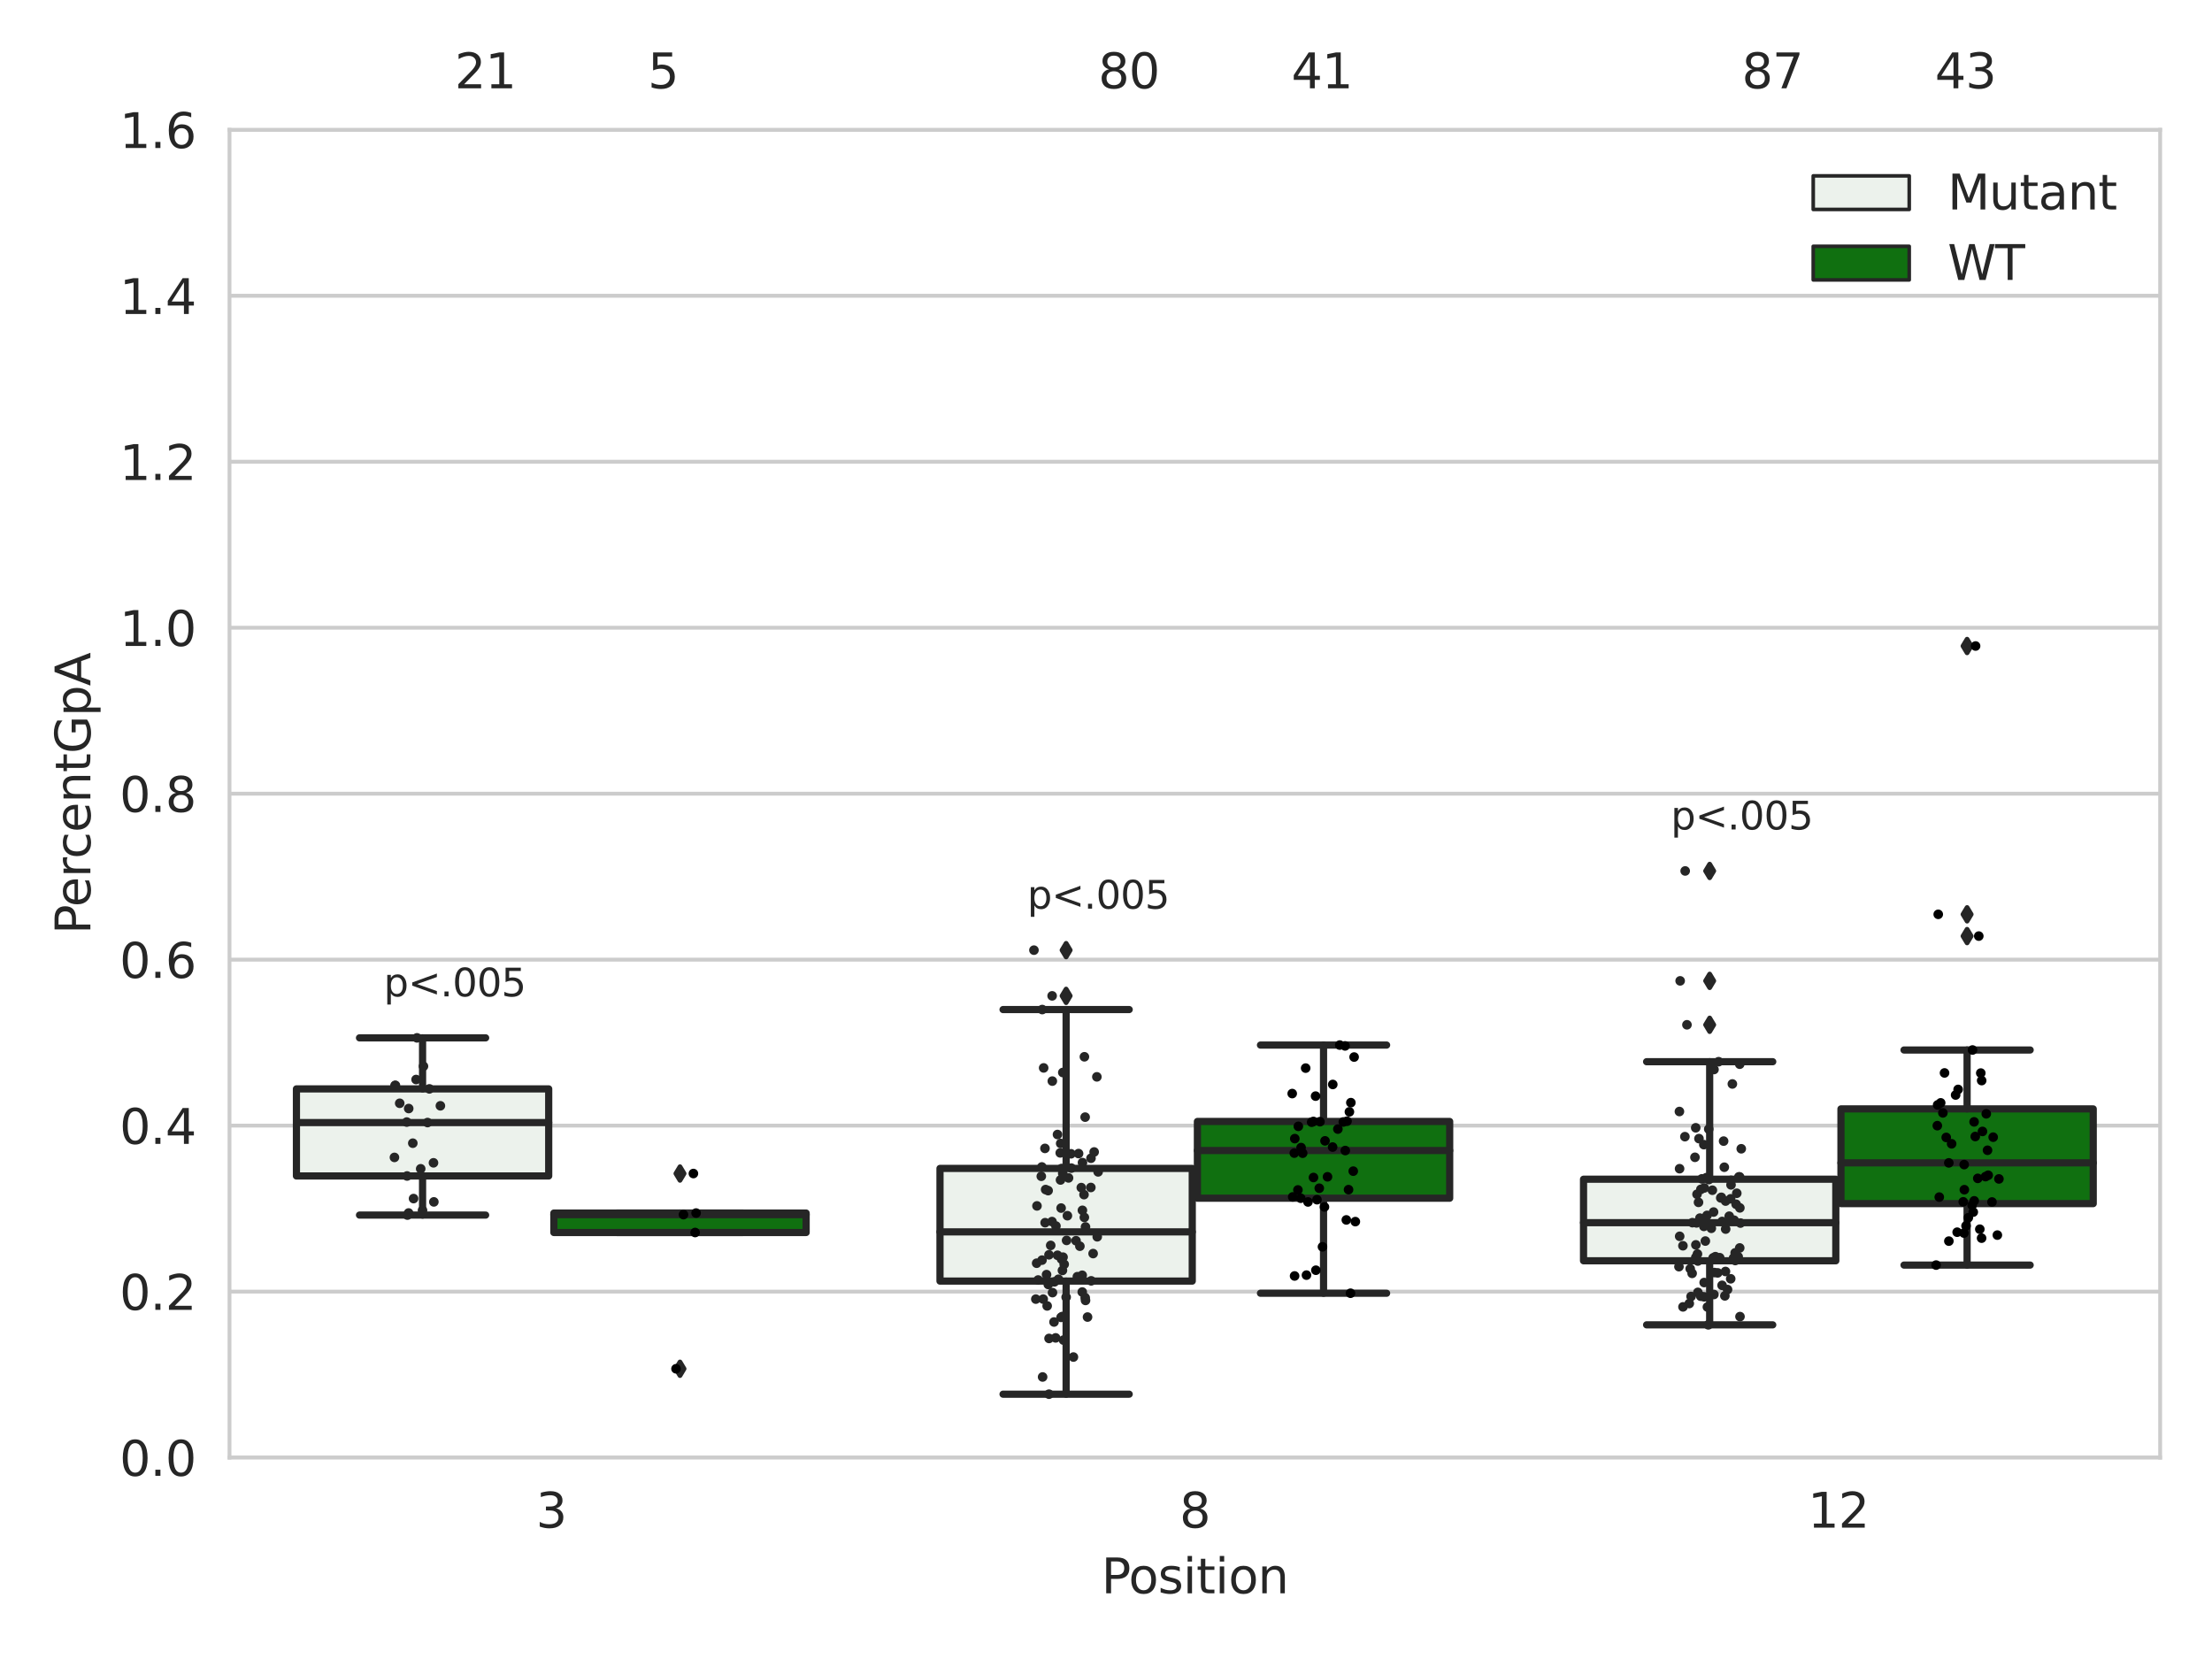 <?xml version="1.0" encoding="utf-8" standalone="no"?>
<!DOCTYPE svg PUBLIC "-//W3C//DTD SVG 1.1//EN"
  "http://www.w3.org/Graphics/SVG/1.1/DTD/svg11.dtd">
<svg xmlns:xlink="http://www.w3.org/1999/xlink" width="460.8pt" height="345.6pt" viewBox="0 0 460.8 345.6" xmlns="http://www.w3.org/2000/svg" version="1.1">
 <defs>
  <style type="text/css">*{stroke-linejoin: round; stroke-linecap: butt}</style>
 </defs>
 <g id="figure_1">
  <g id="patch_1">
   <path d="M 0 345.6 
L 460.8 345.6 
L 460.8 0 
L 0 0 
z
" style="fill: #ffffff"/>
  </g>
  <g id="axes_1">
   <g id="patch_2">
    <path d="M 47.81 303.64 
L 450 303.64 
L 450 27.036 
L 47.81 27.036 
z
" style="fill: #ffffff"/>
   </g>
   <g id="matplotlib.axis_1">
    <g id="xtick_1">
     <g id="text_1">
      <!-- 3 -->
      <g style="fill: #262626" transform="translate(111.66 318.238)scale(0.1 -0.1)">
       <defs>
        <path id="DejaVuSans-33" d="M 2597 2516 
Q 3050 2419 3304 2112 
Q 3559 1806 3559 1356 
Q 3559 666 3084 287 
Q 2609 -91 1734 -91 
Q 1441 -91 1130 -33 
Q 819 25 488 141 
L 488 750 
Q 750 597 1062 519 
Q 1375 441 1716 441 
Q 2309 441 2620 675 
Q 2931 909 2931 1356 
Q 2931 1769 2642 2001 
Q 2353 2234 1838 2234 
L 1294 2234 
L 1294 2753 
L 1863 2753 
Q 2328 2753 2575 2939 
Q 2822 3125 2822 3475 
Q 2822 3834 2567 4026 
Q 2313 4219 1838 4219 
Q 1578 4219 1281 4162 
Q 984 4106 628 3988 
L 628 4550 
Q 988 4650 1302 4700 
Q 1616 4750 1894 4750 
Q 2613 4750 3031 4423 
Q 3450 4097 3450 3541 
Q 3450 3153 3228 2886 
Q 3006 2619 2597 2516 
z
" transform="scale(0.016)"/>
       </defs>
       <use xlink:href="#DejaVuSans-33"/>
      </g>
     </g>
    </g>
    <g id="xtick_2">
     <g id="text_2">
      <!-- 8 -->
      <g style="fill: #262626" transform="translate(245.724 318.238)scale(0.1 -0.1)">
       <defs>
        <path id="DejaVuSans-38" d="M 2034 2216 
Q 1584 2216 1326 1975 
Q 1069 1734 1069 1313 
Q 1069 891 1326 650 
Q 1584 409 2034 409 
Q 2484 409 2743 651 
Q 3003 894 3003 1313 
Q 3003 1734 2745 1975 
Q 2488 2216 2034 2216 
z
M 1403 2484 
Q 997 2584 770 2862 
Q 544 3141 544 3541 
Q 544 4100 942 4425 
Q 1341 4750 2034 4750 
Q 2731 4750 3128 4425 
Q 3525 4100 3525 3541 
Q 3525 3141 3298 2862 
Q 3072 2584 2669 2484 
Q 3125 2378 3379 2068 
Q 3634 1759 3634 1313 
Q 3634 634 3220 271 
Q 2806 -91 2034 -91 
Q 1263 -91 848 271 
Q 434 634 434 1313 
Q 434 1759 690 2068 
Q 947 2378 1403 2484 
z
M 1172 3481 
Q 1172 3119 1398 2916 
Q 1625 2713 2034 2713 
Q 2441 2713 2670 2916 
Q 2900 3119 2900 3481 
Q 2900 3844 2670 4047 
Q 2441 4250 2034 4250 
Q 1625 4250 1398 4047 
Q 1172 3844 1172 3481 
z
" transform="scale(0.016)"/>
       </defs>
       <use xlink:href="#DejaVuSans-38"/>
      </g>
     </g>
    </g>
    <g id="xtick_3">
     <g id="text_3">
      <!-- 12 -->
      <g style="fill: #262626" transform="translate(376.606 318.238)scale(0.1 -0.1)">
       <defs>
        <path id="DejaVuSans-31" d="M 794 531 
L 1825 531 
L 1825 4091 
L 703 3866 
L 703 4441 
L 1819 4666 
L 2450 4666 
L 2450 531 
L 3481 531 
L 3481 0 
L 794 0 
L 794 531 
z
" transform="scale(0.016)"/>
        <path id="DejaVuSans-32" d="M 1228 531 
L 3431 531 
L 3431 0 
L 469 0 
L 469 531 
Q 828 903 1448 1529 
Q 2069 2156 2228 2338 
Q 2531 2678 2651 2914 
Q 2772 3150 2772 3378 
Q 2772 3750 2511 3984 
Q 2250 4219 1831 4219 
Q 1534 4219 1204 4116 
Q 875 4013 500 3803 
L 500 4441 
Q 881 4594 1212 4672 
Q 1544 4750 1819 4750 
Q 2544 4750 2975 4387 
Q 3406 4025 3406 3419 
Q 3406 3131 3298 2873 
Q 3191 2616 2906 2266 
Q 2828 2175 2409 1742 
Q 1991 1309 1228 531 
z
" transform="scale(0.016)"/>
       </defs>
       <use xlink:href="#DejaVuSans-31"/>
       <use xlink:href="#DejaVuSans-32" x="63.623"/>
      </g>
     </g>
    </g>
    <g id="text_4">
     <!-- Position -->
     <g style="fill: #262626" transform="translate(229.441 331.917)scale(0.1 -0.1)">
      <defs>
       <path id="DejaVuSans-50" d="M 1259 4147 
L 1259 2394 
L 2053 2394 
Q 2494 2394 2734 2622 
Q 2975 2850 2975 3272 
Q 2975 3691 2734 3919 
Q 2494 4147 2053 4147 
L 1259 4147 
z
M 628 4666 
L 2053 4666 
Q 2838 4666 3239 4311 
Q 3641 3956 3641 3272 
Q 3641 2581 3239 2228 
Q 2838 1875 2053 1875 
L 1259 1875 
L 1259 0 
L 628 0 
L 628 4666 
z
" transform="scale(0.016)"/>
       <path id="DejaVuSans-6f" d="M 1959 3097 
Q 1497 3097 1228 2736 
Q 959 2375 959 1747 
Q 959 1119 1226 758 
Q 1494 397 1959 397 
Q 2419 397 2687 759 
Q 2956 1122 2956 1747 
Q 2956 2369 2687 2733 
Q 2419 3097 1959 3097 
z
M 1959 3584 
Q 2709 3584 3137 3096 
Q 3566 2609 3566 1747 
Q 3566 888 3137 398 
Q 2709 -91 1959 -91 
Q 1206 -91 779 398 
Q 353 888 353 1747 
Q 353 2609 779 3096 
Q 1206 3584 1959 3584 
z
" transform="scale(0.016)"/>
       <path id="DejaVuSans-73" d="M 2834 3397 
L 2834 2853 
Q 2591 2978 2328 3040 
Q 2066 3103 1784 3103 
Q 1356 3103 1142 2972 
Q 928 2841 928 2578 
Q 928 2378 1081 2264 
Q 1234 2150 1697 2047 
L 1894 2003 
Q 2506 1872 2764 1633 
Q 3022 1394 3022 966 
Q 3022 478 2636 193 
Q 2250 -91 1575 -91 
Q 1294 -91 989 -36 
Q 684 19 347 128 
L 347 722 
Q 666 556 975 473 
Q 1284 391 1588 391 
Q 1994 391 2212 530 
Q 2431 669 2431 922 
Q 2431 1156 2273 1281 
Q 2116 1406 1581 1522 
L 1381 1569 
Q 847 1681 609 1914 
Q 372 2147 372 2553 
Q 372 3047 722 3315 
Q 1072 3584 1716 3584 
Q 2034 3584 2315 3537 
Q 2597 3491 2834 3397 
z
" transform="scale(0.016)"/>
       <path id="DejaVuSans-69" d="M 603 3500 
L 1178 3500 
L 1178 0 
L 603 0 
L 603 3500 
z
M 603 4863 
L 1178 4863 
L 1178 4134 
L 603 4134 
L 603 4863 
z
" transform="scale(0.016)"/>
       <path id="DejaVuSans-74" d="M 1172 4494 
L 1172 3500 
L 2356 3500 
L 2356 3053 
L 1172 3053 
L 1172 1153 
Q 1172 725 1289 603 
Q 1406 481 1766 481 
L 2356 481 
L 2356 0 
L 1766 0 
Q 1100 0 847 248 
Q 594 497 594 1153 
L 594 3053 
L 172 3053 
L 172 3500 
L 594 3500 
L 594 4494 
L 1172 4494 
z
" transform="scale(0.016)"/>
       <path id="DejaVuSans-6e" d="M 3513 2113 
L 3513 0 
L 2938 0 
L 2938 2094 
Q 2938 2591 2744 2837 
Q 2550 3084 2163 3084 
Q 1697 3084 1428 2787 
Q 1159 2491 1159 1978 
L 1159 0 
L 581 0 
L 581 3500 
L 1159 3500 
L 1159 2956 
Q 1366 3272 1645 3428 
Q 1925 3584 2291 3584 
Q 2894 3584 3203 3211 
Q 3513 2838 3513 2113 
z
" transform="scale(0.016)"/>
      </defs>
      <use xlink:href="#DejaVuSans-50"/>
      <use xlink:href="#DejaVuSans-6f" x="56.678"/>
      <use xlink:href="#DejaVuSans-73" x="117.859"/>
      <use xlink:href="#DejaVuSans-69" x="169.959"/>
      <use xlink:href="#DejaVuSans-74" x="197.742"/>
      <use xlink:href="#DejaVuSans-69" x="236.951"/>
      <use xlink:href="#DejaVuSans-6f" x="264.734"/>
      <use xlink:href="#DejaVuSans-6e" x="325.916"/>
     </g>
    </g>
   </g>
   <g id="matplotlib.axis_2">
    <g id="ytick_1">
     <g id="line2d_1">
      <path d="M 47.81 303.64 
L 450 303.64 
" clip-path="url(#p1c2e26f3f2)" style="fill: none; stroke: #cccccc; stroke-width: 0.8; stroke-linecap: round"/>
     </g>
     <g id="text_5">
      <!-- 0.0 -->
      <g style="fill: #262626" transform="translate(24.907 307.439)scale(0.1 -0.1)">
       <defs>
        <path id="DejaVuSans-30" d="M 2034 4250 
Q 1547 4250 1301 3770 
Q 1056 3291 1056 2328 
Q 1056 1369 1301 889 
Q 1547 409 2034 409 
Q 2525 409 2770 889 
Q 3016 1369 3016 2328 
Q 3016 3291 2770 3770 
Q 2525 4250 2034 4250 
z
M 2034 4750 
Q 2819 4750 3233 4129 
Q 3647 3509 3647 2328 
Q 3647 1150 3233 529 
Q 2819 -91 2034 -91 
Q 1250 -91 836 529 
Q 422 1150 422 2328 
Q 422 3509 836 4129 
Q 1250 4750 2034 4750 
z
" transform="scale(0.016)"/>
        <path id="DejaVuSans-2e" d="M 684 794 
L 1344 794 
L 1344 0 
L 684 0 
L 684 794 
z
" transform="scale(0.016)"/>
       </defs>
       <use xlink:href="#DejaVuSans-30"/>
       <use xlink:href="#DejaVuSans-2e" x="63.623"/>
       <use xlink:href="#DejaVuSans-30" x="95.41"/>
      </g>
     </g>
    </g>
    <g id="ytick_2">
     <g id="line2d_2">
      <path d="M 47.81 269.065 
L 450 269.065 
" clip-path="url(#p1c2e26f3f2)" style="fill: none; stroke: #cccccc; stroke-width: 0.8; stroke-linecap: round"/>
     </g>
     <g id="text_6">
      <!-- 0.2 -->
      <g style="fill: #262626" transform="translate(24.907 272.864)scale(0.1 -0.1)">
       <use xlink:href="#DejaVuSans-30"/>
       <use xlink:href="#DejaVuSans-2e" x="63.623"/>
       <use xlink:href="#DejaVuSans-32" x="95.41"/>
      </g>
     </g>
    </g>
    <g id="ytick_3">
     <g id="line2d_3">
      <path d="M 47.81 234.489 
L 450 234.489 
" clip-path="url(#p1c2e26f3f2)" style="fill: none; stroke: #cccccc; stroke-width: 0.8; stroke-linecap: round"/>
     </g>
     <g id="text_7">
      <!-- 0.4 -->
      <g style="fill: #262626" transform="translate(24.907 238.288)scale(0.1 -0.1)">
       <defs>
        <path id="DejaVuSans-34" d="M 2419 4116 
L 825 1625 
L 2419 1625 
L 2419 4116 
z
M 2253 4666 
L 3047 4666 
L 3047 1625 
L 3713 1625 
L 3713 1100 
L 3047 1100 
L 3047 0 
L 2419 0 
L 2419 1100 
L 313 1100 
L 313 1709 
L 2253 4666 
z
" transform="scale(0.016)"/>
       </defs>
       <use xlink:href="#DejaVuSans-30"/>
       <use xlink:href="#DejaVuSans-2e" x="63.623"/>
       <use xlink:href="#DejaVuSans-34" x="95.41"/>
      </g>
     </g>
    </g>
    <g id="ytick_4">
     <g id="line2d_4">
      <path d="M 47.81 199.913 
L 450 199.913 
" clip-path="url(#p1c2e26f3f2)" style="fill: none; stroke: #cccccc; stroke-width: 0.8; stroke-linecap: round"/>
     </g>
     <g id="text_8">
      <!-- 0.6 -->
      <g style="fill: #262626" transform="translate(24.907 203.713)scale(0.1 -0.1)">
       <defs>
        <path id="DejaVuSans-36" d="M 2113 2584 
Q 1688 2584 1439 2293 
Q 1191 2003 1191 1497 
Q 1191 994 1439 701 
Q 1688 409 2113 409 
Q 2538 409 2786 701 
Q 3034 994 3034 1497 
Q 3034 2003 2786 2293 
Q 2538 2584 2113 2584 
z
M 3366 4563 
L 3366 3988 
Q 3128 4100 2886 4159 
Q 2644 4219 2406 4219 
Q 1781 4219 1451 3797 
Q 1122 3375 1075 2522 
Q 1259 2794 1537 2939 
Q 1816 3084 2150 3084 
Q 2853 3084 3261 2657 
Q 3669 2231 3669 1497 
Q 3669 778 3244 343 
Q 2819 -91 2113 -91 
Q 1303 -91 875 529 
Q 447 1150 447 2328 
Q 447 3434 972 4092 
Q 1497 4750 2381 4750 
Q 2619 4750 2861 4703 
Q 3103 4656 3366 4563 
z
" transform="scale(0.016)"/>
       </defs>
       <use xlink:href="#DejaVuSans-30"/>
       <use xlink:href="#DejaVuSans-2e" x="63.623"/>
       <use xlink:href="#DejaVuSans-36" x="95.41"/>
      </g>
     </g>
    </g>
    <g id="ytick_5">
     <g id="line2d_5">
      <path d="M 47.81 165.338 
L 450 165.338 
" clip-path="url(#p1c2e26f3f2)" style="fill: none; stroke: #cccccc; stroke-width: 0.8; stroke-linecap: round"/>
     </g>
     <g id="text_9">
      <!-- 0.8 -->
      <g style="fill: #262626" transform="translate(24.907 169.137)scale(0.1 -0.1)">
       <use xlink:href="#DejaVuSans-30"/>
       <use xlink:href="#DejaVuSans-2e" x="63.623"/>
       <use xlink:href="#DejaVuSans-38" x="95.41"/>
      </g>
     </g>
    </g>
    <g id="ytick_6">
     <g id="line2d_6">
      <path d="M 47.81 130.762 
L 450 130.762 
" clip-path="url(#p1c2e26f3f2)" style="fill: none; stroke: #cccccc; stroke-width: 0.8; stroke-linecap: round"/>
     </g>
     <g id="text_10">
      <!-- 1.0 -->
      <g style="fill: #262626" transform="translate(24.907 134.562)scale(0.1 -0.1)">
       <use xlink:href="#DejaVuSans-31"/>
       <use xlink:href="#DejaVuSans-2e" x="63.623"/>
       <use xlink:href="#DejaVuSans-30" x="95.41"/>
      </g>
     </g>
    </g>
    <g id="ytick_7">
     <g id="line2d_7">
      <path d="M 47.81 96.187 
L 450 96.187 
" clip-path="url(#p1c2e26f3f2)" style="fill: none; stroke: #cccccc; stroke-width: 0.8; stroke-linecap: round"/>
     </g>
     <g id="text_11">
      <!-- 1.2 -->
      <g style="fill: #262626" transform="translate(24.907 99.986)scale(0.1 -0.1)">
       <use xlink:href="#DejaVuSans-31"/>
       <use xlink:href="#DejaVuSans-2e" x="63.623"/>
       <use xlink:href="#DejaVuSans-32" x="95.41"/>
      </g>
     </g>
    </g>
    <g id="ytick_8">
     <g id="line2d_8">
      <path d="M 47.81 61.611 
L 450 61.611 
" clip-path="url(#p1c2e26f3f2)" style="fill: none; stroke: #cccccc; stroke-width: 0.8; stroke-linecap: round"/>
     </g>
     <g id="text_12">
      <!-- 1.4 -->
      <g style="fill: #262626" transform="translate(24.907 65.411)scale(0.1 -0.1)">
       <use xlink:href="#DejaVuSans-31"/>
       <use xlink:href="#DejaVuSans-2e" x="63.623"/>
       <use xlink:href="#DejaVuSans-34" x="95.41"/>
      </g>
     </g>
    </g>
    <g id="ytick_9">
     <g id="line2d_9">
      <path d="M 47.81 27.036 
L 450 27.036 
" clip-path="url(#p1c2e26f3f2)" style="fill: none; stroke: #cccccc; stroke-width: 0.8; stroke-linecap: round"/>
     </g>
     <g id="text_13">
      <!-- 1.6 -->
      <g style="fill: #262626" transform="translate(24.907 30.835)scale(0.1 -0.1)">
       <use xlink:href="#DejaVuSans-31"/>
       <use xlink:href="#DejaVuSans-2e" x="63.623"/>
       <use xlink:href="#DejaVuSans-36" x="95.41"/>
      </g>
     </g>
    </g>
    <g id="text_14">
     <!-- PercentGpA -->
     <g style="fill: #262626" transform="translate(18.827 194.615)rotate(-90)scale(0.1 -0.1)">
      <defs>
       <path id="DejaVuSans-65" d="M 3597 1894 
L 3597 1613 
L 953 1613 
Q 991 1019 1311 708 
Q 1631 397 2203 397 
Q 2534 397 2845 478 
Q 3156 559 3463 722 
L 3463 178 
Q 3153 47 2828 -22 
Q 2503 -91 2169 -91 
Q 1331 -91 842 396 
Q 353 884 353 1716 
Q 353 2575 817 3079 
Q 1281 3584 2069 3584 
Q 2775 3584 3186 3129 
Q 3597 2675 3597 1894 
z
M 3022 2063 
Q 3016 2534 2758 2815 
Q 2500 3097 2075 3097 
Q 1594 3097 1305 2825 
Q 1016 2553 972 2059 
L 3022 2063 
z
" transform="scale(0.016)"/>
       <path id="DejaVuSans-72" d="M 2631 2963 
Q 2534 3019 2420 3045 
Q 2306 3072 2169 3072 
Q 1681 3072 1420 2755 
Q 1159 2438 1159 1844 
L 1159 0 
L 581 0 
L 581 3500 
L 1159 3500 
L 1159 2956 
Q 1341 3275 1631 3429 
Q 1922 3584 2338 3584 
Q 2397 3584 2469 3576 
Q 2541 3569 2628 3553 
L 2631 2963 
z
" transform="scale(0.016)"/>
       <path id="DejaVuSans-63" d="M 3122 3366 
L 3122 2828 
Q 2878 2963 2633 3030 
Q 2388 3097 2138 3097 
Q 1578 3097 1268 2742 
Q 959 2388 959 1747 
Q 959 1106 1268 751 
Q 1578 397 2138 397 
Q 2388 397 2633 464 
Q 2878 531 3122 666 
L 3122 134 
Q 2881 22 2623 -34 
Q 2366 -91 2075 -91 
Q 1284 -91 818 406 
Q 353 903 353 1747 
Q 353 2603 823 3093 
Q 1294 3584 2113 3584 
Q 2378 3584 2631 3529 
Q 2884 3475 3122 3366 
z
" transform="scale(0.016)"/>
       <path id="DejaVuSans-47" d="M 3809 666 
L 3809 1919 
L 2778 1919 
L 2778 2438 
L 4434 2438 
L 4434 434 
Q 4069 175 3628 42 
Q 3188 -91 2688 -91 
Q 1594 -91 976 548 
Q 359 1188 359 2328 
Q 359 3472 976 4111 
Q 1594 4750 2688 4750 
Q 3144 4750 3555 4637 
Q 3966 4525 4313 4306 
L 4313 3634 
Q 3963 3931 3569 4081 
Q 3175 4231 2741 4231 
Q 1884 4231 1454 3753 
Q 1025 3275 1025 2328 
Q 1025 1384 1454 906 
Q 1884 428 2741 428 
Q 3075 428 3337 486 
Q 3600 544 3809 666 
z
" transform="scale(0.016)"/>
       <path id="DejaVuSans-70" d="M 1159 525 
L 1159 -1331 
L 581 -1331 
L 581 3500 
L 1159 3500 
L 1159 2969 
Q 1341 3281 1617 3432 
Q 1894 3584 2278 3584 
Q 2916 3584 3314 3078 
Q 3713 2572 3713 1747 
Q 3713 922 3314 415 
Q 2916 -91 2278 -91 
Q 1894 -91 1617 61 
Q 1341 213 1159 525 
z
M 3116 1747 
Q 3116 2381 2855 2742 
Q 2594 3103 2138 3103 
Q 1681 3103 1420 2742 
Q 1159 2381 1159 1747 
Q 1159 1113 1420 752 
Q 1681 391 2138 391 
Q 2594 391 2855 752 
Q 3116 1113 3116 1747 
z
" transform="scale(0.016)"/>
       <path id="DejaVuSans-41" d="M 2188 4044 
L 1331 1722 
L 3047 1722 
L 2188 4044 
z
M 1831 4666 
L 2547 4666 
L 4325 0 
L 3669 0 
L 3244 1197 
L 1141 1197 
L 716 0 
L 50 0 
L 1831 4666 
z
" transform="scale(0.016)"/>
      </defs>
      <use xlink:href="#DejaVuSans-50"/>
      <use xlink:href="#DejaVuSans-65" x="56.678"/>
      <use xlink:href="#DejaVuSans-72" x="118.201"/>
      <use xlink:href="#DejaVuSans-63" x="157.064"/>
      <use xlink:href="#DejaVuSans-65" x="212.045"/>
      <use xlink:href="#DejaVuSans-6e" x="273.568"/>
      <use xlink:href="#DejaVuSans-74" x="336.947"/>
      <use xlink:href="#DejaVuSans-47" x="376.156"/>
      <use xlink:href="#DejaVuSans-70" x="453.646"/>
      <use xlink:href="#DejaVuSans-41" x="517.123"/>
     </g>
    </g>
   </g>
   <g id="patch_3">
    <path d="M 61.753 244.978 
L 114.305 244.978 
L 114.305 226.834 
L 61.753 226.834 
L 61.753 244.978 
z
" clip-path="url(#p1c2e26f3f2)" style="fill: #ecf2ec; stroke: #262626; stroke-width: 1.5; stroke-linejoin: miter"/>
   </g>
   <g id="patch_4">
    <path d="M 115.378 256.753 
L 167.931 256.753 
L 167.931 252.704 
L 115.378 252.704 
L 115.378 256.753 
z
" clip-path="url(#p1c2e26f3f2)" style="fill: #107010; stroke: #262626; stroke-width: 1.5; stroke-linejoin: miter"/>
   </g>
   <g id="patch_5">
    <path d="M 195.816 266.875 
L 248.369 266.875 
L 248.369 243.402 
L 195.816 243.402 
L 195.816 266.875 
z
" clip-path="url(#p1c2e26f3f2)" style="fill: #ecf2ec; stroke: #262626; stroke-width: 1.5; stroke-linejoin: miter"/>
   </g>
   <g id="patch_6">
    <path d="M 249.441 249.611 
L 301.994 249.611 
L 301.994 233.621 
L 249.441 233.621 
L 249.441 249.611 
z
" clip-path="url(#p1c2e26f3f2)" style="fill: #107010; stroke: #262626; stroke-width: 1.5; stroke-linejoin: miter"/>
   </g>
   <g id="patch_7">
    <path d="M 329.879 262.643 
L 382.432 262.643 
L 382.432 245.654 
L 329.879 245.654 
L 329.879 262.643 
z
" clip-path="url(#p1c2e26f3f2)" style="fill: #ecf2ec; stroke: #262626; stroke-width: 1.5; stroke-linejoin: miter"/>
   </g>
   <g id="patch_8">
    <path d="M 383.505 250.735 
L 436.057 250.735 
L 436.057 231.006 
L 383.505 231.006 
L 383.505 250.735 
z
" clip-path="url(#p1c2e26f3f2)" style="fill: #107010; stroke: #262626; stroke-width: 1.5; stroke-linejoin: miter"/>
   </g>
   <g id="patch_9">
    <path d="M 114.842 303.64 
L 114.842 303.64 
L 114.842 303.64 
L 114.842 303.64 
z
" clip-path="url(#p1c2e26f3f2)" style="fill: #ecf2ec; stroke: #262626; stroke-width: 0.75; stroke-linejoin: miter"/>
   </g>
   <g id="patch_10">
    <path d="M 114.842 303.64 
L 114.842 303.64 
L 114.842 303.64 
L 114.842 303.64 
z
" clip-path="url(#p1c2e26f3f2)" style="fill: #107010; stroke: #262626; stroke-width: 0.75; stroke-linejoin: miter"/>
   </g>
   <g id="PathCollection_1"/>
   <g id="PathCollection_2"/>
   <g id="line2d_10">
    <path d="M 88.029 244.978 
L 88.029 253.123 
" clip-path="url(#p1c2e26f3f2)" style="fill: none; stroke: #262626; stroke-width: 1.5; stroke-linecap: round"/>
   </g>
   <g id="line2d_11">
    <path d="M 88.029 226.834 
L 88.029 216.205 
" clip-path="url(#p1c2e26f3f2)" style="fill: none; stroke: #262626; stroke-width: 1.5; stroke-linecap: round"/>
   </g>
   <g id="line2d_12">
    <path d="M 74.891 253.123 
L 101.167 253.123 
" clip-path="url(#p1c2e26f3f2)" style="fill: none; stroke: #262626; stroke-width: 1.5; stroke-linecap: round"/>
   </g>
   <g id="line2d_13">
    <path d="M 74.891 216.205 
L 101.167 216.205 
" clip-path="url(#p1c2e26f3f2)" style="fill: none; stroke: #262626; stroke-width: 1.5; stroke-linecap: round"/>
   </g>
   <g id="line2d_14"/>
   <g id="line2d_15">
    <path d="M 141.654 256.753 
L 141.654 256.753 
" clip-path="url(#p1c2e26f3f2)" style="fill: none; stroke: #262626; stroke-width: 1.5; stroke-linecap: round"/>
   </g>
   <g id="line2d_16">
    <path d="M 141.654 252.704 
L 141.654 252.704 
" clip-path="url(#p1c2e26f3f2)" style="fill: none; stroke: #262626; stroke-width: 1.5; stroke-linecap: round"/>
   </g>
   <g id="line2d_17">
    <path d="M 128.516 256.753 
L 154.793 256.753 
" clip-path="url(#p1c2e26f3f2)" style="fill: none; stroke: #262626; stroke-width: 1.5; stroke-linecap: round"/>
   </g>
   <g id="line2d_18">
    <path d="M 128.516 252.704 
L 154.793 252.704 
" clip-path="url(#p1c2e26f3f2)" style="fill: none; stroke: #262626; stroke-width: 1.5; stroke-linecap: round"/>
   </g>
   <g id="line2d_19">
    <defs>
     <path id="m7bea17c6d5" d="M -0 1.414 
L 0.849 0 
L 0 -1.414 
L -0.849 -0 
z
" style="stroke: #262626; stroke-linejoin: miter"/>
    </defs>
    <g clip-path="url(#p1c2e26f3f2)">
     <use xlink:href="#m7bea17c6d5" x="141.654" y="285.141" style="fill: #262626; stroke: #262626; stroke-linejoin: miter"/>
     <use xlink:href="#m7bea17c6d5" x="141.654" y="244.468" style="fill: #262626; stroke: #262626; stroke-linejoin: miter"/>
    </g>
   </g>
   <g id="line2d_20">
    <path d="M 222.092 266.875 
L 222.092 290.434 
" clip-path="url(#p1c2e26f3f2)" style="fill: none; stroke: #262626; stroke-width: 1.5; stroke-linecap: round"/>
   </g>
   <g id="line2d_21">
    <path d="M 222.092 243.402 
L 222.092 210.31 
" clip-path="url(#p1c2e26f3f2)" style="fill: none; stroke: #262626; stroke-width: 1.5; stroke-linecap: round"/>
   </g>
   <g id="line2d_22">
    <path d="M 208.954 290.434 
L 235.231 290.434 
" clip-path="url(#p1c2e26f3f2)" style="fill: none; stroke: #262626; stroke-width: 1.5; stroke-linecap: round"/>
   </g>
   <g id="line2d_23">
    <path d="M 208.954 210.31 
L 235.231 210.31 
" clip-path="url(#p1c2e26f3f2)" style="fill: none; stroke: #262626; stroke-width: 1.5; stroke-linecap: round"/>
   </g>
   <g id="line2d_24">
    <g clip-path="url(#p1c2e26f3f2)">
     <use xlink:href="#m7bea17c6d5" x="222.092" y="207.455" style="fill: #262626; stroke: #262626; stroke-linejoin: miter"/>
     <use xlink:href="#m7bea17c6d5" x="222.092" y="197.933" style="fill: #262626; stroke: #262626; stroke-linejoin: miter"/>
    </g>
   </g>
   <g id="line2d_25">
    <path d="M 275.718 249.611 
L 275.718 269.405 
" clip-path="url(#p1c2e26f3f2)" style="fill: none; stroke: #262626; stroke-width: 1.5; stroke-linecap: round"/>
   </g>
   <g id="line2d_26">
    <path d="M 275.718 233.621 
L 275.718 217.705 
" clip-path="url(#p1c2e26f3f2)" style="fill: none; stroke: #262626; stroke-width: 1.5; stroke-linecap: round"/>
   </g>
   <g id="line2d_27">
    <path d="M 262.579 269.405 
L 288.856 269.405 
" clip-path="url(#p1c2e26f3f2)" style="fill: none; stroke: #262626; stroke-width: 1.5; stroke-linecap: round"/>
   </g>
   <g id="line2d_28">
    <path d="M 262.579 217.705 
L 288.856 217.705 
" clip-path="url(#p1c2e26f3f2)" style="fill: none; stroke: #262626; stroke-width: 1.5; stroke-linecap: round"/>
   </g>
   <g id="line2d_29"/>
   <g id="line2d_30">
    <path d="M 356.156 262.643 
L 356.156 275.988 
" clip-path="url(#p1c2e26f3f2)" style="fill: none; stroke: #262626; stroke-width: 1.5; stroke-linecap: round"/>
   </g>
   <g id="line2d_31">
    <path d="M 356.156 245.654 
L 356.156 221.174 
" clip-path="url(#p1c2e26f3f2)" style="fill: none; stroke: #262626; stroke-width: 1.5; stroke-linecap: round"/>
   </g>
   <g id="line2d_32">
    <path d="M 343.017 275.988 
L 369.294 275.988 
" clip-path="url(#p1c2e26f3f2)" style="fill: none; stroke: #262626; stroke-width: 1.5; stroke-linecap: round"/>
   </g>
   <g id="line2d_33">
    <path d="M 343.017 221.174 
L 369.294 221.174 
" clip-path="url(#p1c2e26f3f2)" style="fill: none; stroke: #262626; stroke-width: 1.5; stroke-linecap: round"/>
   </g>
   <g id="line2d_34">
    <g clip-path="url(#p1c2e26f3f2)">
     <use xlink:href="#m7bea17c6d5" x="356.156" y="181.435" style="fill: #262626; stroke: #262626; stroke-linejoin: miter"/>
     <use xlink:href="#m7bea17c6d5" x="356.156" y="204.331" style="fill: #262626; stroke: #262626; stroke-linejoin: miter"/>
     <use xlink:href="#m7bea17c6d5" x="356.156" y="213.482" style="fill: #262626; stroke: #262626; stroke-linejoin: miter"/>
    </g>
   </g>
   <g id="line2d_35">
    <path d="M 409.781 250.735 
L 409.781 263.539 
" clip-path="url(#p1c2e26f3f2)" style="fill: none; stroke: #262626; stroke-width: 1.5; stroke-linecap: round"/>
   </g>
   <g id="line2d_36">
    <path d="M 409.781 231.006 
L 409.781 218.734 
" clip-path="url(#p1c2e26f3f2)" style="fill: none; stroke: #262626; stroke-width: 1.5; stroke-linecap: round"/>
   </g>
   <g id="line2d_37">
    <path d="M 396.643 263.539 
L 422.919 263.539 
" clip-path="url(#p1c2e26f3f2)" style="fill: none; stroke: #262626; stroke-width: 1.5; stroke-linecap: round"/>
   </g>
   <g id="line2d_38">
    <path d="M 396.643 218.734 
L 422.919 218.734 
" clip-path="url(#p1c2e26f3f2)" style="fill: none; stroke: #262626; stroke-width: 1.5; stroke-linecap: round"/>
   </g>
   <g id="line2d_39">
    <g clip-path="url(#p1c2e26f3f2)">
     <use xlink:href="#m7bea17c6d5" x="409.781" y="195.004" style="fill: #262626; stroke: #262626; stroke-linejoin: miter"/>
     <use xlink:href="#m7bea17c6d5" x="409.781" y="134.576" style="fill: #262626; stroke: #262626; stroke-linejoin: miter"/>
     <use xlink:href="#m7bea17c6d5" x="409.781" y="190.47" style="fill: #262626; stroke: #262626; stroke-linejoin: miter"/>
    </g>
   </g>
   <g id="line2d_40">
    <path d="M 61.753 233.849 
L 114.305 233.849 
" clip-path="url(#p1c2e26f3f2)" style="fill: none; stroke: #262626; stroke-width: 1.5; stroke-linecap: round"/>
   </g>
   <g id="line2d_41">
    <path d="M 115.378 253.029 
L 167.931 253.029 
" clip-path="url(#p1c2e26f3f2)" style="fill: none; stroke: #262626; stroke-width: 1.5; stroke-linecap: round"/>
   </g>
   <g id="line2d_42">
    <path d="M 195.816 256.617 
L 248.369 256.617 
" clip-path="url(#p1c2e26f3f2)" style="fill: none; stroke: #262626; stroke-width: 1.5; stroke-linecap: round"/>
   </g>
   <g id="line2d_43">
    <path d="M 249.441 239.678 
L 301.994 239.678 
" clip-path="url(#p1c2e26f3f2)" style="fill: none; stroke: #262626; stroke-width: 1.5; stroke-linecap: round"/>
   </g>
   <g id="line2d_44">
    <path d="M 329.879 254.705 
L 382.432 254.705 
" clip-path="url(#p1c2e26f3f2)" style="fill: none; stroke: #262626; stroke-width: 1.5; stroke-linecap: round"/>
   </g>
   <g id="line2d_45">
    <path d="M 383.505 242.25 
L 436.057 242.25 
" clip-path="url(#p1c2e26f3f2)" style="fill: none; stroke: #262626; stroke-width: 1.5; stroke-linecap: round"/>
   </g>
   <g id="patch_11">
    <path d="M 47.81 303.64 
L 47.81 27.036 
" style="fill: none; stroke: #cccccc; stroke-width: 0.8; stroke-linejoin: miter; stroke-linecap: square"/>
   </g>
   <g id="patch_12">
    <path d="M 450 303.64 
L 450 27.036 
" style="fill: none; stroke: #cccccc; stroke-width: 0.8; stroke-linejoin: miter; stroke-linecap: square"/>
   </g>
   <g id="patch_13">
    <path d="M 47.81 303.64 
L 450 303.64 
" style="fill: none; stroke: #cccccc; stroke-width: 0.8; stroke-linejoin: miter; stroke-linecap: square"/>
   </g>
   <g id="patch_14">
    <path d="M 47.81 27.036 
L 450 27.036 
" style="fill: none; stroke: #cccccc; stroke-width: 0.8; stroke-linejoin: miter; stroke-linecap: square"/>
   </g>
   <g id="PathCollection_3">
    <defs>
     <path id="C0_0_547297a1a7" d="M 0 1 
C 0.265 1 0.52 0.895 0.707 0.707 
C 0.895 0.52 1 0.265 1 -0 
C 1 -0.265 0.895 -0.52 0.707 -0.707 
C 0.52 -0.895 0.265 -1 0 -1 
C -0.265 -1 -0.52 -0.895 -0.707 -0.707 
C -0.895 -0.52 -1 -0.265 -1 0 
C -1 0.265 -0.895 0.52 -0.707 0.707 
C -0.52 0.895 -0.265 1 0 1 
z
"/>
    </defs>
    <g clip-path="url(#p1c2e26f3f2)">
     <use xlink:href="#C0_0_547297a1a7" x="87.639" y="243.481" style="fill: #262626"/>
    </g>
    <g clip-path="url(#p1c2e26f3f2)">
     <use xlink:href="#C0_0_547297a1a7" x="84.734" y="233.747" style="fill: #262626"/>
    </g>
    <g clip-path="url(#p1c2e26f3f2)">
     <use xlink:href="#C0_0_547297a1a7" x="88.02" y="252.14" style="fill: #262626"/>
    </g>
    <g clip-path="url(#p1c2e26f3f2)">
     <use xlink:href="#C0_0_547297a1a7" x="84.877" y="253.123" style="fill: #262626"/>
    </g>
    <g clip-path="url(#p1c2e26f3f2)">
     <use xlink:href="#C0_0_547297a1a7" x="89.446" y="226.834" style="fill: #262626"/>
    </g>
    <g clip-path="url(#p1c2e26f3f2)">
     <use xlink:href="#C0_0_547297a1a7" x="85.994" y="238.147" style="fill: #262626"/>
    </g>
    <g clip-path="url(#p1c2e26f3f2)">
     <use xlink:href="#C0_0_547297a1a7" x="84.802" y="244.978" style="fill: #262626"/>
    </g>
    <g clip-path="url(#p1c2e26f3f2)">
     <use xlink:href="#C0_0_547297a1a7" x="88.215" y="222.122" style="fill: #262626"/>
    </g>
    <g clip-path="url(#p1c2e26f3f2)">
     <use xlink:href="#C0_0_547297a1a7" x="90.304" y="242.236" style="fill: #262626"/>
    </g>
    <g clip-path="url(#p1c2e26f3f2)">
     <use xlink:href="#C0_0_547297a1a7" x="82.171" y="241.109" style="fill: #262626"/>
    </g>
    <g clip-path="url(#p1c2e26f3f2)">
     <use xlink:href="#C0_0_547297a1a7" x="86.68" y="224.884" style="fill: #262626"/>
    </g>
    <g clip-path="url(#p1c2e26f3f2)">
     <use xlink:href="#C0_0_547297a1a7" x="89.066" y="233.849" style="fill: #262626"/>
    </g>
    <g clip-path="url(#p1c2e26f3f2)">
     <use xlink:href="#C0_0_547297a1a7" x="91.742" y="230.359" style="fill: #262626"/>
    </g>
    <g clip-path="url(#p1c2e26f3f2)">
     <use xlink:href="#C0_0_547297a1a7" x="85.141" y="230.928" style="fill: #262626"/>
    </g>
    <g clip-path="url(#p1c2e26f3f2)">
     <use xlink:href="#C0_0_547297a1a7" x="85.12" y="252.688" style="fill: #262626"/>
    </g>
    <g clip-path="url(#p1c2e26f3f2)">
     <use xlink:href="#C0_0_547297a1a7" x="86.153" y="249.686" style="fill: #262626"/>
    </g>
    <g clip-path="url(#p1c2e26f3f2)">
     <use xlink:href="#C0_0_547297a1a7" x="83.267" y="229.834" style="fill: #262626"/>
    </g>
    <g clip-path="url(#p1c2e26f3f2)">
     <use xlink:href="#C0_0_547297a1a7" x="82.379" y="226.106" style="fill: #262626"/>
    </g>
    <g clip-path="url(#p1c2e26f3f2)">
     <use xlink:href="#C0_0_547297a1a7" x="90.38" y="250.376" style="fill: #262626"/>
    </g>
    <g clip-path="url(#p1c2e26f3f2)">
     <use xlink:href="#C0_0_547297a1a7" x="82.298" y="226.13" style="fill: #262626"/>
    </g>
    <g clip-path="url(#p1c2e26f3f2)">
     <use xlink:href="#C0_0_547297a1a7" x="86.87" y="216.205" style="fill: #262626"/>
    </g>
   </g>
   <g id="PathCollection_4">
    <defs>
     <path id="C1_0_7bdb444c34" d="M 0 1 
C 0.265 1 0.52 0.895 0.707 0.707 
C 0.895 0.52 1 0.265 1 -0 
C 1 -0.265 0.895 -0.52 0.707 -0.707 
C 0.52 -0.895 0.265 -1 0 -1 
C -0.265 -1 -0.52 -0.895 -0.707 -0.707 
C -0.895 -0.52 -1 -0.265 -1 0 
C -1 0.265 -0.895 0.52 -0.707 0.707 
C -0.52 0.895 -0.265 1 0 1 
z
"/>
    </defs>
    <g clip-path="url(#p1c2e26f3f2)">
     <use xlink:href="#C1_0_7bdb444c34" x="140.828" y="285.141"/>
    </g>
    <g clip-path="url(#p1c2e26f3f2)">
     <use xlink:href="#C1_0_7bdb444c34" x="144.81" y="256.753"/>
    </g>
    <g clip-path="url(#p1c2e26f3f2)">
     <use xlink:href="#C1_0_7bdb444c34" x="144.449" y="244.468"/>
    </g>
    <g clip-path="url(#p1c2e26f3f2)">
     <use xlink:href="#C1_0_7bdb444c34" x="145.007" y="252.704"/>
    </g>
    <g clip-path="url(#p1c2e26f3f2)">
     <use xlink:href="#C1_0_7bdb444c34" x="142.383" y="253.029"/>
    </g>
   </g>
   <g id="PathCollection_5">
    <defs>
     <path id="C2_0_d081f7c8d5" d="M 0 1 
C 0.265 1 0.52 0.895 0.707 0.707 
C 0.895 0.52 1 0.265 1 -0 
C 1 -0.265 0.895 -0.52 0.707 -0.707 
C 0.52 -0.895 0.265 -1 0 -1 
C -0.265 -1 -0.52 -0.895 -0.707 -0.707 
C -0.895 -0.52 -1 -0.265 -1 0 
C -1 0.265 -0.895 0.52 -0.707 0.707 
C -0.52 0.895 -0.265 1 0 1 
z
"/>
    </defs>
    <g clip-path="url(#p1c2e26f3f2)">
     <use xlink:href="#C2_0_d081f7c8d5" x="218.343" y="248.029" style="fill: #262626"/>
    </g>
    <g clip-path="url(#p1c2e26f3f2)">
     <use xlink:href="#C2_0_d081f7c8d5" x="219.152" y="254.476" style="fill: #262626"/>
    </g>
    <g clip-path="url(#p1c2e26f3f2)">
     <use xlink:href="#C2_0_d081f7c8d5" x="225.502" y="242.19" style="fill: #262626"/>
    </g>
    <g clip-path="url(#p1c2e26f3f2)">
     <use xlink:href="#C2_0_d081f7c8d5" x="227.274" y="241.288" style="fill: #262626"/>
    </g>
    <g clip-path="url(#p1c2e26f3f2)">
     <use xlink:href="#C2_0_d081f7c8d5" x="227.932" y="239.976" style="fill: #262626"/>
    </g>
    <g clip-path="url(#p1c2e26f3f2)">
     <use xlink:href="#C2_0_d081f7c8d5" x="216.02" y="251.212" style="fill: #262626"/>
    </g>
    <g clip-path="url(#p1c2e26f3f2)">
     <use xlink:href="#C2_0_d081f7c8d5" x="219.573" y="275.396" style="fill: #262626"/>
    </g>
    <g clip-path="url(#p1c2e26f3f2)">
     <use xlink:href="#C2_0_d081f7c8d5" x="219.91" y="278.704" style="fill: #262626"/>
    </g>
    <g clip-path="url(#p1c2e26f3f2)">
     <use xlink:href="#C2_0_d081f7c8d5" x="224.959" y="259.607" style="fill: #262626"/>
    </g>
    <g clip-path="url(#p1c2e26f3f2)">
     <use xlink:href="#C2_0_d081f7c8d5" x="220.87" y="240.167" style="fill: #262626"/>
    </g>
    <g clip-path="url(#p1c2e26f3f2)">
     <use xlink:href="#C2_0_d081f7c8d5" x="225.901" y="220.147" style="fill: #262626"/>
    </g>
    <g clip-path="url(#p1c2e26f3f2)">
     <use xlink:href="#C2_0_d081f7c8d5" x="226.136" y="270.903" style="fill: #262626"/>
    </g>
    <g clip-path="url(#p1c2e26f3f2)">
     <use xlink:href="#C2_0_d081f7c8d5" x="223.174" y="243.338" style="fill: #262626"/>
    </g>
    <g clip-path="url(#p1c2e26f3f2)">
     <use xlink:href="#C2_0_d081f7c8d5" x="225.454" y="269.15" style="fill: #262626"/>
    </g>
    <g clip-path="url(#p1c2e26f3f2)">
     <use xlink:href="#C2_0_d081f7c8d5" x="227.243" y="247.373" style="fill: #262626"/>
    </g>
    <g clip-path="url(#p1c2e26f3f2)">
     <use xlink:href="#C2_0_d081f7c8d5" x="215.952" y="263.15" style="fill: #262626"/>
    </g>
    <g clip-path="url(#p1c2e26f3f2)">
     <use xlink:href="#C2_0_d081f7c8d5" x="217.825" y="247.807" style="fill: #262626"/>
    </g>
    <g clip-path="url(#p1c2e26f3f2)">
     <use xlink:href="#C2_0_d081f7c8d5" x="217.071" y="262.51" style="fill: #262626"/>
    </g>
    <g clip-path="url(#p1c2e26f3f2)">
     <use xlink:href="#C2_0_d081f7c8d5" x="222.189" y="258.399" style="fill: #262626"/>
    </g>
    <g clip-path="url(#p1c2e26f3f2)">
     <use xlink:href="#C2_0_d081f7c8d5" x="222.596" y="245.382" style="fill: #262626"/>
    </g>
    <g clip-path="url(#p1c2e26f3f2)">
     <use xlink:href="#C2_0_d081f7c8d5" x="217.117" y="210.31" style="fill: #262626"/>
    </g>
    <g clip-path="url(#p1c2e26f3f2)">
     <use xlink:href="#C2_0_d081f7c8d5" x="220.296" y="236.34" style="fill: #262626"/>
    </g>
    <g clip-path="url(#p1c2e26f3f2)">
     <use xlink:href="#C2_0_d081f7c8d5" x="217.321" y="270.627" style="fill: #262626"/>
    </g>
    <g clip-path="url(#p1c2e26f3f2)">
     <use xlink:href="#C2_0_d081f7c8d5" x="221.389" y="244.458" style="fill: #262626"/>
    </g>
    <g clip-path="url(#p1c2e26f3f2)">
     <use xlink:href="#C2_0_d081f7c8d5" x="218.881" y="259.441" style="fill: #262626"/>
    </g>
    <g clip-path="url(#p1c2e26f3f2)">
     <use xlink:href="#C2_0_d081f7c8d5" x="218.016" y="265.526" style="fill: #262626"/>
    </g>
    <g clip-path="url(#p1c2e26f3f2)">
     <use xlink:href="#C2_0_d081f7c8d5" x="221.304" y="274.253" style="fill: #262626"/>
    </g>
    <g clip-path="url(#p1c2e26f3f2)">
     <use xlink:href="#C2_0_d081f7c8d5" x="216.265" y="266.646" style="fill: #262626"/>
    </g>
    <g clip-path="url(#p1c2e26f3f2)">
     <use xlink:href="#C2_0_d081f7c8d5" x="217.196" y="286.849" style="fill: #262626"/>
    </g>
    <g clip-path="url(#p1c2e26f3f2)">
     <use xlink:href="#C2_0_d081f7c8d5" x="227.312" y="266.822" style="fill: #262626"/>
    </g>
    <g clip-path="url(#p1c2e26f3f2)">
     <use xlink:href="#C2_0_d081f7c8d5" x="222.359" y="253.254" style="fill: #262626"/>
    </g>
    <g clip-path="url(#p1c2e26f3f2)">
     <use xlink:href="#C2_0_d081f7c8d5" x="226.068" y="270.335" style="fill: #262626"/>
    </g>
    <g clip-path="url(#p1c2e26f3f2)">
     <use xlink:href="#C2_0_d081f7c8d5" x="220.959" y="238.202" style="fill: #262626"/>
    </g>
    <g clip-path="url(#p1c2e26f3f2)">
     <use xlink:href="#C2_0_d081f7c8d5" x="215.783" y="270.626" style="fill: #262626"/>
    </g>
    <g clip-path="url(#p1c2e26f3f2)">
     <use xlink:href="#C2_0_d081f7c8d5" x="217.413" y="222.464" style="fill: #262626"/>
    </g>
    <g clip-path="url(#p1c2e26f3f2)">
     <use xlink:href="#C2_0_d081f7c8d5" x="226.054" y="232.718" style="fill: #262626"/>
    </g>
    <g clip-path="url(#p1c2e26f3f2)">
     <use xlink:href="#C2_0_d081f7c8d5" x="221.326" y="264.651" style="fill: #262626"/>
    </g>
    <g clip-path="url(#p1c2e26f3f2)">
     <use xlink:href="#C2_0_d081f7c8d5" x="218.142" y="272.047" style="fill: #262626"/>
    </g>
    <g clip-path="url(#p1c2e26f3f2)">
     <use xlink:href="#C2_0_d081f7c8d5" x="227.718" y="261.142" style="fill: #262626"/>
    </g>
    <g clip-path="url(#p1c2e26f3f2)">
     <use xlink:href="#C2_0_d081f7c8d5" x="225.253" y="247.398" style="fill: #262626"/>
    </g>
    <g clip-path="url(#p1c2e26f3f2)">
     <use xlink:href="#C2_0_d081f7c8d5" x="221.051" y="251.663" style="fill: #262626"/>
    </g>
    <g clip-path="url(#p1c2e26f3f2)">
     <use xlink:href="#C2_0_d081f7c8d5" x="225.444" y="265.661" style="fill: #262626"/>
    </g>
    <g clip-path="url(#p1c2e26f3f2)">
     <use xlink:href="#C2_0_d081f7c8d5" x="225.819" y="248.864" style="fill: #262626"/>
    </g>
    <g clip-path="url(#p1c2e26f3f2)">
     <use xlink:href="#C2_0_d081f7c8d5" x="219.973" y="255.405" style="fill: #262626"/>
    </g>
    <g clip-path="url(#p1c2e26f3f2)">
     <use xlink:href="#C2_0_d081f7c8d5" x="224.155" y="258.463" style="fill: #262626"/>
    </g>
    <g clip-path="url(#p1c2e26f3f2)">
     <use xlink:href="#C2_0_d081f7c8d5" x="219.179" y="207.455" style="fill: #262626"/>
    </g>
    <g clip-path="url(#p1c2e26f3f2)">
     <use xlink:href="#C2_0_d081f7c8d5" x="226.129" y="255.59" style="fill: #262626"/>
    </g>
    <g clip-path="url(#p1c2e26f3f2)">
     <use xlink:href="#C2_0_d081f7c8d5" x="225.487" y="252.131" style="fill: #262626"/>
    </g>
    <g clip-path="url(#p1c2e26f3f2)">
     <use xlink:href="#C2_0_d081f7c8d5" x="225.891" y="253.606" style="fill: #262626"/>
    </g>
    <g clip-path="url(#p1c2e26f3f2)">
     <use xlink:href="#C2_0_d081f7c8d5" x="218.378" y="267.578" style="fill: #262626"/>
    </g>
    <g clip-path="url(#p1c2e26f3f2)">
     <use xlink:href="#C2_0_d081f7c8d5" x="223.111" y="240.356" style="fill: #262626"/>
    </g>
    <g clip-path="url(#p1c2e26f3f2)">
     <use xlink:href="#C2_0_d081f7c8d5" x="224.432" y="265.954" style="fill: #262626"/>
    </g>
    <g clip-path="url(#p1c2e26f3f2)">
     <use xlink:href="#C2_0_d081f7c8d5" x="220.303" y="261.497" style="fill: #262626"/>
    </g>
    <g clip-path="url(#p1c2e26f3f2)">
     <use xlink:href="#C2_0_d081f7c8d5" x="218.523" y="290.434" style="fill: #262626"/>
    </g>
    <g clip-path="url(#p1c2e26f3f2)">
     <use xlink:href="#C2_0_d081f7c8d5" x="217.72" y="254.709" style="fill: #262626"/>
    </g>
    <g clip-path="url(#p1c2e26f3f2)">
     <use xlink:href="#C2_0_d081f7c8d5" x="228.577" y="257.645" style="fill: #262626"/>
    </g>
    <g clip-path="url(#p1c2e26f3f2)">
     <use xlink:href="#C2_0_d081f7c8d5" x="220.923" y="245.81" style="fill: #262626"/>
    </g>
    <g clip-path="url(#p1c2e26f3f2)">
     <use xlink:href="#C2_0_d081f7c8d5" x="221.151" y="243.424" style="fill: #262626"/>
    </g>
    <g clip-path="url(#p1c2e26f3f2)">
     <use xlink:href="#C2_0_d081f7c8d5" x="221.452" y="261.888" style="fill: #262626"/>
    </g>
    <g clip-path="url(#p1c2e26f3f2)">
     <use xlink:href="#C2_0_d081f7c8d5" x="220.496" y="266.493" style="fill: #262626"/>
    </g>
    <g clip-path="url(#p1c2e26f3f2)">
     <use xlink:href="#C2_0_d081f7c8d5" x="221.037" y="274.43" style="fill: #262626"/>
    </g>
    <g clip-path="url(#p1c2e26f3f2)">
     <use xlink:href="#C2_0_d081f7c8d5" x="218.538" y="278.822" style="fill: #262626"/>
    </g>
    <g clip-path="url(#p1c2e26f3f2)">
     <use xlink:href="#C2_0_d081f7c8d5" x="223.613" y="282.697" style="fill: #262626"/>
    </g>
    <g clip-path="url(#p1c2e26f3f2)">
     <use xlink:href="#C2_0_d081f7c8d5" x="221.689" y="263.375" style="fill: #262626"/>
    </g>
    <g clip-path="url(#p1c2e26f3f2)">
     <use xlink:href="#C2_0_d081f7c8d5" x="217.685" y="239.232" style="fill: #262626"/>
    </g>
    <g clip-path="url(#p1c2e26f3f2)">
     <use xlink:href="#C2_0_d081f7c8d5" x="221.548" y="279.168" style="fill: #262626"/>
    </g>
    <g clip-path="url(#p1c2e26f3f2)">
     <use xlink:href="#C2_0_d081f7c8d5" x="219.22" y="225.213" style="fill: #262626"/>
    </g>
    <g clip-path="url(#p1c2e26f3f2)">
     <use xlink:href="#C2_0_d081f7c8d5" x="226.553" y="274.366" style="fill: #262626"/>
    </g>
    <g clip-path="url(#p1c2e26f3f2)">
     <use xlink:href="#C2_0_d081f7c8d5" x="218.522" y="261.398" style="fill: #262626"/>
    </g>
    <g clip-path="url(#p1c2e26f3f2)">
     <use xlink:href="#C2_0_d081f7c8d5" x="219.254" y="269.275" style="fill: #262626"/>
    </g>
    <g clip-path="url(#p1c2e26f3f2)">
     <use xlink:href="#C2_0_d081f7c8d5" x="224.687" y="240.31" style="fill: #262626"/>
    </g>
    <g clip-path="url(#p1c2e26f3f2)">
     <use xlink:href="#C2_0_d081f7c8d5" x="216.921" y="245.042" style="fill: #262626"/>
    </g>
    <g clip-path="url(#p1c2e26f3f2)">
     <use xlink:href="#C2_0_d081f7c8d5" x="215.39" y="197.933" style="fill: #262626"/>
    </g>
    <g clip-path="url(#p1c2e26f3f2)">
     <use xlink:href="#C2_0_d081f7c8d5" x="217.038" y="243.096" style="fill: #262626"/>
    </g>
    <g clip-path="url(#p1c2e26f3f2)">
     <use xlink:href="#C2_0_d081f7c8d5" x="219.661" y="267.031" style="fill: #262626"/>
    </g>
    <g clip-path="url(#p1c2e26f3f2)">
     <use xlink:href="#C2_0_d081f7c8d5" x="222.098" y="270.222" style="fill: #262626"/>
    </g>
    <g clip-path="url(#p1c2e26f3f2)">
     <use xlink:href="#C2_0_d081f7c8d5" x="221.137" y="262.285" style="fill: #262626"/>
    </g>
    <g clip-path="url(#p1c2e26f3f2)">
     <use xlink:href="#C2_0_d081f7c8d5" x="221.404" y="223.423" style="fill: #262626"/>
    </g>
    <g clip-path="url(#p1c2e26f3f2)">
     <use xlink:href="#C2_0_d081f7c8d5" x="228.76" y="244.122" style="fill: #262626"/>
    </g>
    <g clip-path="url(#p1c2e26f3f2)">
     <use xlink:href="#C2_0_d081f7c8d5" x="228.498" y="224.328" style="fill: #262626"/>
    </g>
   </g>
   <g id="PathCollection_6">
    <defs>
     <path id="C3_0_c823c4ad5d" d="M 0 1 
C 0.265 1 0.52 0.895 0.707 0.707 
C 0.895 0.52 1 0.265 1 -0 
C 1 -0.265 0.895 -0.52 0.707 -0.707 
C 0.52 -0.895 0.265 -1 0 -1 
C -0.265 -1 -0.52 -0.895 -0.707 -0.707 
C -0.895 -0.52 -1 -0.265 -1 0 
C -1 0.265 -0.895 0.52 -0.707 0.707 
C -0.52 0.895 -0.265 1 0 1 
z
"/>
    </defs>
    <g clip-path="url(#p1c2e26f3f2)">
     <use xlink:href="#C3_0_c823c4ad5d" x="274.828" y="247.529"/>
    </g>
    <g clip-path="url(#p1c2e26f3f2)">
     <use xlink:href="#C3_0_c823c4ad5d" x="282.088" y="220.201"/>
    </g>
    <g clip-path="url(#p1c2e26f3f2)">
     <use xlink:href="#C3_0_c823c4ad5d" x="273.61" y="233.621"/>
    </g>
    <g clip-path="url(#p1c2e26f3f2)">
     <use xlink:href="#C3_0_c823c4ad5d" x="271.369" y="240.233"/>
    </g>
    <g clip-path="url(#p1c2e26f3f2)">
     <use xlink:href="#C3_0_c823c4ad5d" x="280.613" y="233.568"/>
    </g>
    <g clip-path="url(#p1c2e26f3f2)">
     <use xlink:href="#C3_0_c823c4ad5d" x="275.497" y="259.735"/>
    </g>
    <g clip-path="url(#p1c2e26f3f2)">
     <use xlink:href="#C3_0_c823c4ad5d" x="269.688" y="265.806"/>
    </g>
    <g clip-path="url(#p1c2e26f3f2)">
     <use xlink:href="#C3_0_c823c4ad5d" x="279.096" y="217.705"/>
    </g>
    <g clip-path="url(#p1c2e26f3f2)">
     <use xlink:href="#C3_0_c823c4ad5d" x="276.543" y="245.15"/>
    </g>
    <g clip-path="url(#p1c2e26f3f2)">
     <use xlink:href="#C3_0_c823c4ad5d" x="269.73" y="237.197"/>
    </g>
    <g clip-path="url(#p1c2e26f3f2)">
     <use xlink:href="#C3_0_c823c4ad5d" x="280.926" y="247.826"/>
    </g>
    <g clip-path="url(#p1c2e26f3f2)">
     <use xlink:href="#C3_0_c823c4ad5d" x="281.106" y="231.616"/>
    </g>
    <g clip-path="url(#p1c2e26f3f2)">
     <use xlink:href="#C3_0_c823c4ad5d" x="280.247" y="239.678"/>
    </g>
    <g clip-path="url(#p1c2e26f3f2)">
     <use xlink:href="#C3_0_c823c4ad5d" x="270.381" y="247.885"/>
    </g>
    <g clip-path="url(#p1c2e26f3f2)">
     <use xlink:href="#C3_0_c823c4ad5d" x="272.477" y="250.387"/>
    </g>
    <g clip-path="url(#p1c2e26f3f2)">
     <use xlink:href="#C3_0_c823c4ad5d" x="281.336" y="269.405"/>
    </g>
    <g clip-path="url(#p1c2e26f3f2)">
     <use xlink:href="#C3_0_c823c4ad5d" x="269.627" y="240.214"/>
    </g>
    <g clip-path="url(#p1c2e26f3f2)">
     <use xlink:href="#C3_0_c823c4ad5d" x="269.296" y="249.335"/>
    </g>
    <g clip-path="url(#p1c2e26f3f2)">
     <use xlink:href="#C3_0_c823c4ad5d" x="273.24" y="233.774"/>
    </g>
    <g clip-path="url(#p1c2e26f3f2)">
     <use xlink:href="#C3_0_c823c4ad5d" x="271.042" y="239.064"/>
    </g>
    <g clip-path="url(#p1c2e26f3f2)">
     <use xlink:href="#C3_0_c823c4ad5d" x="278.703" y="235.207"/>
    </g>
    <g clip-path="url(#p1c2e26f3f2)">
     <use xlink:href="#C3_0_c823c4ad5d" x="275.91" y="251.43"/>
    </g>
    <g clip-path="url(#p1c2e26f3f2)">
     <use xlink:href="#C3_0_c823c4ad5d" x="274.973" y="233.666"/>
    </g>
    <g clip-path="url(#p1c2e26f3f2)">
     <use xlink:href="#C3_0_c823c4ad5d" x="273.624" y="245.294"/>
    </g>
    <g clip-path="url(#p1c2e26f3f2)">
     <use xlink:href="#C3_0_c823c4ad5d" x="277.641" y="225.912"/>
    </g>
    <g clip-path="url(#p1c2e26f3f2)">
     <use xlink:href="#C3_0_c823c4ad5d" x="272.162" y="265.632"/>
    </g>
    <g clip-path="url(#p1c2e26f3f2)">
     <use xlink:href="#C3_0_c823c4ad5d" x="274.123" y="264.609"/>
    </g>
    <g clip-path="url(#p1c2e26f3f2)">
     <use xlink:href="#C3_0_c823c4ad5d" x="271.993" y="222.507"/>
    </g>
    <g clip-path="url(#p1c2e26f3f2)">
     <use xlink:href="#C3_0_c823c4ad5d" x="274.351" y="249.919"/>
    </g>
    <g clip-path="url(#p1c2e26f3f2)">
     <use xlink:href="#C3_0_c823c4ad5d" x="281.907" y="243.972"/>
    </g>
    <g clip-path="url(#p1c2e26f3f2)">
     <use xlink:href="#C3_0_c823c4ad5d" x="279.84" y="233.727"/>
    </g>
    <g clip-path="url(#p1c2e26f3f2)">
     <use xlink:href="#C3_0_c823c4ad5d" x="280.202" y="217.881"/>
    </g>
    <g clip-path="url(#p1c2e26f3f2)">
     <use xlink:href="#C3_0_c823c4ad5d" x="270.964" y="249.611"/>
    </g>
    <g clip-path="url(#p1c2e26f3f2)">
     <use xlink:href="#C3_0_c823c4ad5d" x="282.343" y="254.486"/>
    </g>
    <g clip-path="url(#p1c2e26f3f2)">
     <use xlink:href="#C3_0_c823c4ad5d" x="280.465" y="254.131"/>
    </g>
    <g clip-path="url(#p1c2e26f3f2)">
     <use xlink:href="#C3_0_c823c4ad5d" x="281.409" y="229.7"/>
    </g>
    <g clip-path="url(#p1c2e26f3f2)">
     <use xlink:href="#C3_0_c823c4ad5d" x="277.608" y="238.956"/>
    </g>
    <g clip-path="url(#p1c2e26f3f2)">
     <use xlink:href="#C3_0_c823c4ad5d" x="270.47" y="234.635"/>
    </g>
    <g clip-path="url(#p1c2e26f3f2)">
     <use xlink:href="#C3_0_c823c4ad5d" x="276.027" y="237.661"/>
    </g>
    <g clip-path="url(#p1c2e26f3f2)">
     <use xlink:href="#C3_0_c823c4ad5d" x="274.061" y="228.34"/>
    </g>
    <g clip-path="url(#p1c2e26f3f2)">
     <use xlink:href="#C3_0_c823c4ad5d" x="269.191" y="227.81"/>
    </g>
   </g>
   <g id="PathCollection_7">
    <defs>
     <path id="C4_0_4a842650fb" d="M 0 1 
C 0.265 1 0.52 0.895 0.707 0.707 
C 0.895 0.52 1 0.265 1 -0 
C 1 -0.265 0.895 -0.52 0.707 -0.707 
C 0.52 -0.895 0.265 -1 0 -1 
C -0.265 -1 -0.52 -0.895 -0.707 -0.707 
C -0.895 -0.52 -1 -0.265 -1 0 
C -1 0.265 -0.895 0.52 -0.707 0.707 
C -0.52 0.895 -0.265 1 0 1 
z
"/>
    </defs>
    <g clip-path="url(#p1c2e26f3f2)">
     <use xlink:href="#C4_0_4a842650fb" x="352.502" y="265.266" style="fill: #262626"/>
    </g>
    <g clip-path="url(#p1c2e26f3f2)">
     <use xlink:href="#C4_0_4a842650fb" x="354.946" y="255.476" style="fill: #262626"/>
    </g>
    <g clip-path="url(#p1c2e26f3f2)">
     <use xlink:href="#C4_0_4a842650fb" x="349.758" y="263.872" style="fill: #262626"/>
    </g>
    <g clip-path="url(#p1c2e26f3f2)">
     <use xlink:href="#C4_0_4a842650fb" x="358.02" y="221.174" style="fill: #262626"/>
    </g>
    <g clip-path="url(#p1c2e26f3f2)">
     <use xlink:href="#C4_0_4a842650fb" x="356.717" y="247.943" style="fill: #262626"/>
    </g>
    <g clip-path="url(#p1c2e26f3f2)">
     <use xlink:href="#C4_0_4a842650fb" x="357.037" y="269.665" style="fill: #262626"/>
    </g>
    <g clip-path="url(#p1c2e26f3f2)">
     <use xlink:href="#C4_0_4a842650fb" x="350.599" y="272.247" style="fill: #262626"/>
    </g>
    <g clip-path="url(#p1c2e26f3f2)">
     <use xlink:href="#C4_0_4a842650fb" x="355.472" y="245.327" style="fill: #262626"/>
    </g>
    <g clip-path="url(#p1c2e26f3f2)">
     <use xlink:href="#C4_0_4a842650fb" x="361.802" y="248.578" style="fill: #262626"/>
    </g>
    <g clip-path="url(#p1c2e26f3f2)">
     <use xlink:href="#C4_0_4a842650fb" x="362.233" y="245.171" style="fill: #262626"/>
    </g>
    <g clip-path="url(#p1c2e26f3f2)">
     <use xlink:href="#C4_0_4a842650fb" x="354.942" y="238.449" style="fill: #262626"/>
    </g>
    <g clip-path="url(#p1c2e26f3f2)">
     <use xlink:href="#C4_0_4a842650fb" x="358.739" y="267.758" style="fill: #262626"/>
    </g>
    <g clip-path="url(#p1c2e26f3f2)">
     <use xlink:href="#C4_0_4a842650fb" x="352.102" y="264.305" style="fill: #262626"/>
    </g>
    <g clip-path="url(#p1c2e26f3f2)">
     <use xlink:href="#C4_0_4a842650fb" x="358.248" y="262.001" style="fill: #262626"/>
    </g>
    <g clip-path="url(#p1c2e26f3f2)">
     <use xlink:href="#C4_0_4a842650fb" x="360.604" y="246.828" style="fill: #262626"/>
    </g>
    <g clip-path="url(#p1c2e26f3f2)">
     <use xlink:href="#C4_0_4a842650fb" x="353.612" y="261.228" style="fill: #262626"/>
    </g>
    <g clip-path="url(#p1c2e26f3f2)">
     <use xlink:href="#C4_0_4a842650fb" x="355.013" y="270.154" style="fill: #262626"/>
    </g>
    <g clip-path="url(#p1c2e26f3f2)">
     <use xlink:href="#C4_0_4a842650fb" x="359.488" y="256.041" style="fill: #262626"/>
    </g>
    <g clip-path="url(#p1c2e26f3f2)">
     <use xlink:href="#C4_0_4a842650fb" x="349.888" y="243.462" style="fill: #262626"/>
    </g>
    <g clip-path="url(#p1c2e26f3f2)">
     <use xlink:href="#C4_0_4a842650fb" x="360.525" y="249.735" style="fill: #262626"/>
    </g>
    <g clip-path="url(#p1c2e26f3f2)">
     <use xlink:href="#C4_0_4a842650fb" x="362.735" y="239.311" style="fill: #262626"/>
    </g>
    <g clip-path="url(#p1c2e26f3f2)">
     <use xlink:href="#C4_0_4a842650fb" x="357.891" y="262.131" style="fill: #262626"/>
    </g>
    <g clip-path="url(#p1c2e26f3f2)">
     <use xlink:href="#C4_0_4a842650fb" x="354.121" y="253.756" style="fill: #262626"/>
    </g>
    <g clip-path="url(#p1c2e26f3f2)">
     <use xlink:href="#C4_0_4a842650fb" x="353.251" y="234.938" style="fill: #262626"/>
    </g>
    <g clip-path="url(#p1c2e26f3f2)">
     <use xlink:href="#C4_0_4a842650fb" x="362.402" y="245.167" style="fill: #262626"/>
    </g>
    <g clip-path="url(#p1c2e26f3f2)">
     <use xlink:href="#C4_0_4a842650fb" x="361.462" y="260.994" style="fill: #262626"/>
    </g>
    <g clip-path="url(#p1c2e26f3f2)">
     <use xlink:href="#C4_0_4a842650fb" x="349.854" y="231.549" style="fill: #262626"/>
    </g>
    <g clip-path="url(#p1c2e26f3f2)">
     <use xlink:href="#C4_0_4a842650fb" x="359.322" y="269.956" style="fill: #262626"/>
    </g>
    <g clip-path="url(#p1c2e26f3f2)">
     <use xlink:href="#C4_0_4a842650fb" x="355.256" y="258.534" style="fill: #262626"/>
    </g>
    <g clip-path="url(#p1c2e26f3f2)">
     <use xlink:href="#C4_0_4a842650fb" x="359.473" y="250.206" style="fill: #262626"/>
    </g>
    <g clip-path="url(#p1c2e26f3f2)">
     <use xlink:href="#C4_0_4a842650fb" x="355.031" y="247.472" style="fill: #262626"/>
    </g>
    <g clip-path="url(#p1c2e26f3f2)">
     <use xlink:href="#C4_0_4a842650fb" x="357.136" y="265.095" style="fill: #262626"/>
    </g>
    <g clip-path="url(#p1c2e26f3f2)">
     <use xlink:href="#C4_0_4a842650fb" x="355.683" y="272.276" style="fill: #262626"/>
    </g>
    <g clip-path="url(#p1c2e26f3f2)">
     <use xlink:href="#C4_0_4a842650fb" x="355.99" y="245.729" style="fill: #262626"/>
    </g>
    <g clip-path="url(#p1c2e26f3f2)">
     <use xlink:href="#C4_0_4a842650fb" x="355.601" y="253.187" style="fill: #262626"/>
    </g>
    <g clip-path="url(#p1c2e26f3f2)">
     <use xlink:href="#C4_0_4a842650fb" x="354.294" y="270.025" style="fill: #262626"/>
    </g>
    <g clip-path="url(#p1c2e26f3f2)">
     <use xlink:href="#C4_0_4a842650fb" x="361.483" y="262.59" style="fill: #262626"/>
    </g>
    <g clip-path="url(#p1c2e26f3f2)">
     <use xlink:href="#C4_0_4a842650fb" x="358.594" y="249.423" style="fill: #262626"/>
    </g>
    <g clip-path="url(#p1c2e26f3f2)">
     <use xlink:href="#C4_0_4a842650fb" x="354.529" y="245.579" style="fill: #262626"/>
    </g>
    <g clip-path="url(#p1c2e26f3f2)">
     <use xlink:href="#C4_0_4a842650fb" x="360.229" y="253.354" style="fill: #262626"/>
    </g>
    <g clip-path="url(#p1c2e26f3f2)">
     <use xlink:href="#C4_0_4a842650fb" x="359.451" y="264.872" style="fill: #262626"/>
    </g>
    <g clip-path="url(#p1c2e26f3f2)">
     <use xlink:href="#C4_0_4a842650fb" x="351.054" y="181.435" style="fill: #262626"/>
    </g>
    <g clip-path="url(#p1c2e26f3f2)">
     <use xlink:href="#C4_0_4a842650fb" x="362.445" y="251.624" style="fill: #262626"/>
    </g>
    <g clip-path="url(#p1c2e26f3f2)">
     <use xlink:href="#C4_0_4a842650fb" x="350.998" y="236.787" style="fill: #262626"/>
    </g>
    <g clip-path="url(#p1c2e26f3f2)">
     <use xlink:href="#C4_0_4a842650fb" x="358.752" y="254.456" style="fill: #262626"/>
    </g>
    <g clip-path="url(#p1c2e26f3f2)">
     <use xlink:href="#C4_0_4a842650fb" x="359.879" y="268.638" style="fill: #262626"/>
    </g>
    <g clip-path="url(#p1c2e26f3f2)">
     <use xlink:href="#C4_0_4a842650fb" x="349.907" y="257.546" style="fill: #262626"/>
    </g>
    <g clip-path="url(#p1c2e26f3f2)">
     <use xlink:href="#C4_0_4a842650fb" x="355.967" y="235.213" style="fill: #262626"/>
    </g>
    <g clip-path="url(#p1c2e26f3f2)">
     <use xlink:href="#C4_0_4a842650fb" x="353.521" y="248.786" style="fill: #262626"/>
    </g>
    <g clip-path="url(#p1c2e26f3f2)">
     <use xlink:href="#C4_0_4a842650fb" x="356.871" y="262.04" style="fill: #262626"/>
    </g>
    <g clip-path="url(#p1c2e26f3f2)">
     <use xlink:href="#C4_0_4a842650fb" x="350.006" y="204.331" style="fill: #262626"/>
    </g>
    <g clip-path="url(#p1c2e26f3f2)">
     <use xlink:href="#C4_0_4a842650fb" x="355.009" y="267.177" style="fill: #262626"/>
    </g>
    <g clip-path="url(#p1c2e26f3f2)">
     <use xlink:href="#C4_0_4a842650fb" x="357.833" y="265.163" style="fill: #262626"/>
    </g>
    <g clip-path="url(#p1c2e26f3f2)">
     <use xlink:href="#C4_0_4a842650fb" x="360.884" y="225.808" style="fill: #262626"/>
    </g>
    <g clip-path="url(#p1c2e26f3f2)">
     <use xlink:href="#C4_0_4a842650fb" x="353.281" y="259.326" style="fill: #262626"/>
    </g>
    <g clip-path="url(#p1c2e26f3f2)">
     <use xlink:href="#C4_0_4a842650fb" x="353.409" y="254.752" style="fill: #262626"/>
    </g>
    <g clip-path="url(#p1c2e26f3f2)">
     <use xlink:href="#C4_0_4a842650fb" x="357.353" y="261.785" style="fill: #262626"/>
    </g>
    <g clip-path="url(#p1c2e26f3f2)">
     <use xlink:href="#C4_0_4a842650fb" x="352.558" y="254.705" style="fill: #262626"/>
    </g>
    <g clip-path="url(#p1c2e26f3f2)">
     <use xlink:href="#C4_0_4a842650fb" x="359.061" y="237.714" style="fill: #262626"/>
    </g>
    <g clip-path="url(#p1c2e26f3f2)">
     <use xlink:href="#C4_0_4a842650fb" x="360.535" y="266.396" style="fill: #262626"/>
    </g>
    <g clip-path="url(#p1c2e26f3f2)">
     <use xlink:href="#C4_0_4a842650fb" x="353.273" y="261.933" style="fill: #262626"/>
    </g>
    <g clip-path="url(#p1c2e26f3f2)">
     <use xlink:href="#C4_0_4a842650fb" x="352.281" y="270.078" style="fill: #262626"/>
    </g>
    <g clip-path="url(#p1c2e26f3f2)">
     <use xlink:href="#C4_0_4a842650fb" x="353.69" y="262.695" style="fill: #262626"/>
    </g>
    <g clip-path="url(#p1c2e26f3f2)">
     <use xlink:href="#C4_0_4a842650fb" x="351.423" y="213.482" style="fill: #262626"/>
    </g>
    <g clip-path="url(#p1c2e26f3f2)">
     <use xlink:href="#C4_0_4a842650fb" x="353.695" y="269.225" style="fill: #262626"/>
    </g>
    <g clip-path="url(#p1c2e26f3f2)">
     <use xlink:href="#C4_0_4a842650fb" x="353.926" y="237.191" style="fill: #262626"/>
    </g>
    <g clip-path="url(#p1c2e26f3f2)">
     <use xlink:href="#C4_0_4a842650fb" x="360.597" y="245.895" style="fill: #262626"/>
    </g>
    <g clip-path="url(#p1c2e26f3f2)">
     <use xlink:href="#C4_0_4a842650fb" x="361.126" y="262.079" style="fill: #262626"/>
    </g>
    <g clip-path="url(#p1c2e26f3f2)">
     <use xlink:href="#C4_0_4a842650fb" x="354.322" y="247.766" style="fill: #262626"/>
    </g>
    <g clip-path="url(#p1c2e26f3f2)">
     <use xlink:href="#C4_0_4a842650fb" x="353.093" y="241.087" style="fill: #262626"/>
    </g>
    <g clip-path="url(#p1c2e26f3f2)">
     <use xlink:href="#C4_0_4a842650fb" x="358.462" y="249.548" style="fill: #262626"/>
    </g>
    <g clip-path="url(#p1c2e26f3f2)">
     <use xlink:href="#C4_0_4a842650fb" x="353.831" y="250.472" style="fill: #262626"/>
    </g>
    <g clip-path="url(#p1c2e26f3f2)">
     <use xlink:href="#C4_0_4a842650fb" x="359.204" y="243.153" style="fill: #262626"/>
    </g>
    <g clip-path="url(#p1c2e26f3f2)">
     <use xlink:href="#C4_0_4a842650fb" x="362.095" y="261.808" style="fill: #262626"/>
    </g>
    <g clip-path="url(#p1c2e26f3f2)">
     <use xlink:href="#C4_0_4a842650fb" x="356.967" y="252.49" style="fill: #262626"/>
    </g>
    <g clip-path="url(#p1c2e26f3f2)">
     <use xlink:href="#C4_0_4a842650fb" x="362.419" y="221.69" style="fill: #262626"/>
    </g>
    <g clip-path="url(#p1c2e26f3f2)">
     <use xlink:href="#C4_0_4a842650fb" x="356.499" y="255.878" style="fill: #262626"/>
    </g>
    <g clip-path="url(#p1c2e26f3f2)">
     <use xlink:href="#C4_0_4a842650fb" x="355.875" y="275.988" style="fill: #262626"/>
    </g>
    <g clip-path="url(#p1c2e26f3f2)">
     <use xlink:href="#C4_0_4a842650fb" x="361.667" y="250.867" style="fill: #262626"/>
    </g>
    <g clip-path="url(#p1c2e26f3f2)">
     <use xlink:href="#C4_0_4a842650fb" x="351.908" y="271.55" style="fill: #262626"/>
    </g>
    <g clip-path="url(#p1c2e26f3f2)">
     <use xlink:href="#C4_0_4a842650fb" x="362.564" y="254.788" style="fill: #262626"/>
    </g>
    <g clip-path="url(#p1c2e26f3f2)">
     <use xlink:href="#C4_0_4a842650fb" x="362.415" y="259.971" style="fill: #262626"/>
    </g>
    <g clip-path="url(#p1c2e26f3f2)">
     <use xlink:href="#C4_0_4a842650fb" x="362.473" y="274.27" style="fill: #262626"/>
    </g>
    <g clip-path="url(#p1c2e26f3f2)">
     <use xlink:href="#C4_0_4a842650fb" x="350.584" y="259.513" style="fill: #262626"/>
    </g>
    <g clip-path="url(#p1c2e26f3f2)">
     <use xlink:href="#C4_0_4a842650fb" x="361.432" y="262.426" style="fill: #262626"/>
    </g>
    <g clip-path="url(#p1c2e26f3f2)">
     <use xlink:href="#C4_0_4a842650fb" x="361.257" y="254.193" style="fill: #262626"/>
    </g>
    <g clip-path="url(#p1c2e26f3f2)">
     <use xlink:href="#C4_0_4a842650fb" x="357.058" y="222.798" style="fill: #262626"/>
    </g>
   </g>
   <g id="PathCollection_8">
    <defs>
     <path id="C5_0_81cdd43cee" d="M 0 1 
C 0.265 1 0.52 0.895 0.707 0.707 
C 0.895 0.52 1 0.265 1 -0 
C 1 -0.265 0.895 -0.52 0.707 -0.707 
C 0.52 -0.895 0.265 -1 0 -1 
C -0.265 -1 -0.52 -0.895 -0.707 -0.707 
C -0.895 -0.52 -1 -0.265 -1 0 
C -1 0.265 -0.895 0.52 -0.707 0.707 
C -0.52 0.895 -0.265 1 0 1 
z
"/>
    </defs>
    <g clip-path="url(#p1c2e26f3f2)">
     <use xlink:href="#C5_0_81cdd43cee" x="411.483" y="236.756"/>
    </g>
    <g clip-path="url(#p1c2e26f3f2)">
     <use xlink:href="#C5_0_81cdd43cee" x="403.33" y="263.539"/>
    </g>
    <g clip-path="url(#p1c2e26f3f2)">
     <use xlink:href="#C5_0_81cdd43cee" x="409.21" y="247.837"/>
    </g>
    <g clip-path="url(#p1c2e26f3f2)">
     <use xlink:href="#C5_0_81cdd43cee" x="405.984" y="258.547"/>
    </g>
    <g clip-path="url(#p1c2e26f3f2)">
     <use xlink:href="#C5_0_81cdd43cee" x="410.825" y="251.07"/>
    </g>
    <g clip-path="url(#p1c2e26f3f2)">
     <use xlink:href="#C5_0_81cdd43cee" x="412.631" y="223.541"/>
    </g>
    <g clip-path="url(#p1c2e26f3f2)">
     <use xlink:href="#C5_0_81cdd43cee" x="415.213" y="236.894"/>
    </g>
    <g clip-path="url(#p1c2e26f3f2)">
     <use xlink:href="#C5_0_81cdd43cee" x="412.432" y="256.067"/>
    </g>
    <g clip-path="url(#p1c2e26f3f2)">
     <use xlink:href="#C5_0_81cdd43cee" x="412.217" y="195.004"/>
    </g>
    <g clip-path="url(#p1c2e26f3f2)">
     <use xlink:href="#C5_0_81cdd43cee" x="413.777" y="232.027"/>
    </g>
    <g clip-path="url(#p1c2e26f3f2)">
     <use xlink:href="#C5_0_81cdd43cee" x="404.279" y="229.745"/>
    </g>
    <g clip-path="url(#p1c2e26f3f2)">
     <use xlink:href="#C5_0_81cdd43cee" x="410.036" y="253.673"/>
    </g>
    <g clip-path="url(#p1c2e26f3f2)">
     <use xlink:href="#C5_0_81cdd43cee" x="403.985" y="249.377"/>
    </g>
    <g clip-path="url(#p1c2e26f3f2)">
     <use xlink:href="#C5_0_81cdd43cee" x="413.618" y="245.114"/>
    </g>
    <g clip-path="url(#p1c2e26f3f2)">
     <use xlink:href="#C5_0_81cdd43cee" x="407.713" y="256.689"/>
    </g>
    <g clip-path="url(#p1c2e26f3f2)">
     <use xlink:href="#C5_0_81cdd43cee" x="412.008" y="245.477"/>
    </g>
    <g clip-path="url(#p1c2e26f3f2)">
     <use xlink:href="#C5_0_81cdd43cee" x="414.177" y="244.824"/>
    </g>
    <g clip-path="url(#p1c2e26f3f2)">
     <use xlink:href="#C5_0_81cdd43cee" x="411.242" y="233.706"/>
    </g>
    <g clip-path="url(#p1c2e26f3f2)">
     <use xlink:href="#C5_0_81cdd43cee" x="412.802" y="257.929"/>
    </g>
    <g clip-path="url(#p1c2e26f3f2)">
     <use xlink:href="#C5_0_81cdd43cee" x="411.55" y="134.576"/>
    </g>
    <g clip-path="url(#p1c2e26f3f2)">
     <use xlink:href="#C5_0_81cdd43cee" x="403.645" y="230.175"/>
    </g>
    <g clip-path="url(#p1c2e26f3f2)">
     <use xlink:href="#C5_0_81cdd43cee" x="411.261" y="250.159"/>
    </g>
    <g clip-path="url(#p1c2e26f3f2)">
     <use xlink:href="#C5_0_81cdd43cee" x="412.986" y="235.699"/>
    </g>
    <g clip-path="url(#p1c2e26f3f2)">
     <use xlink:href="#C5_0_81cdd43cee" x="407.391" y="228.111"/>
    </g>
    <g clip-path="url(#p1c2e26f3f2)">
     <use xlink:href="#C5_0_81cdd43cee" x="408.977" y="250.364"/>
    </g>
    <g clip-path="url(#p1c2e26f3f2)">
     <use xlink:href="#C5_0_81cdd43cee" x="409.13" y="256.869"/>
    </g>
    <g clip-path="url(#p1c2e26f3f2)">
     <use xlink:href="#C5_0_81cdd43cee" x="409.173" y="242.607"/>
    </g>
    <g clip-path="url(#p1c2e26f3f2)">
     <use xlink:href="#C5_0_81cdd43cee" x="414.036" y="239.622"/>
    </g>
    <g clip-path="url(#p1c2e26f3f2)">
     <use xlink:href="#C5_0_81cdd43cee" x="416.086" y="257.293"/>
    </g>
    <g clip-path="url(#p1c2e26f3f2)">
     <use xlink:href="#C5_0_81cdd43cee" x="405.435" y="236.945"/>
    </g>
    <g clip-path="url(#p1c2e26f3f2)">
     <use xlink:href="#C5_0_81cdd43cee" x="404.737" y="231.836"/>
    </g>
    <g clip-path="url(#p1c2e26f3f2)">
     <use xlink:href="#C5_0_81cdd43cee" x="411.071" y="252.499"/>
    </g>
    <g clip-path="url(#p1c2e26f3f2)">
     <use xlink:href="#C5_0_81cdd43cee" x="405.082" y="223.511"/>
    </g>
    <g clip-path="url(#p1c2e26f3f2)">
     <use xlink:href="#C5_0_81cdd43cee" x="410.912" y="218.734"/>
    </g>
    <g clip-path="url(#p1c2e26f3f2)">
     <use xlink:href="#C5_0_81cdd43cee" x="416.412" y="245.592"/>
    </g>
    <g clip-path="url(#p1c2e26f3f2)">
     <use xlink:href="#C5_0_81cdd43cee" x="409.561" y="255.371"/>
    </g>
    <g clip-path="url(#p1c2e26f3f2)">
     <use xlink:href="#C5_0_81cdd43cee" x="403.772" y="190.47"/>
    </g>
    <g clip-path="url(#p1c2e26f3f2)">
     <use xlink:href="#C5_0_81cdd43cee" x="405.974" y="242.25"/>
    </g>
    <g clip-path="url(#p1c2e26f3f2)">
     <use xlink:href="#C5_0_81cdd43cee" x="403.58" y="234.496"/>
    </g>
    <g clip-path="url(#p1c2e26f3f2)">
     <use xlink:href="#C5_0_81cdd43cee" x="406.558" y="238.273"/>
    </g>
    <g clip-path="url(#p1c2e26f3f2)">
     <use xlink:href="#C5_0_81cdd43cee" x="412.817" y="225.103"/>
    </g>
    <g clip-path="url(#p1c2e26f3f2)">
     <use xlink:href="#C5_0_81cdd43cee" x="407.914" y="226.949"/>
    </g>
    <g clip-path="url(#p1c2e26f3f2)">
     <use xlink:href="#C5_0_81cdd43cee" x="414.968" y="250.399"/>
    </g>
   </g>
   <g id="text_15">
    <!-- 21 -->
    <g style="fill: #262626" transform="translate(94.732 18.392)scale(0.1 -0.1)">
     <use xlink:href="#DejaVuSans-32"/>
     <use xlink:href="#DejaVuSans-31" x="63.623"/>
    </g>
   </g>
   <g id="text_16">
    <!-- p&lt;.005 -->
    <g style="fill: #262626" transform="translate(79.935 207.562)scale(0.08 -0.08)">
     <defs>
      <path id="DejaVuSans-3c" d="M 4684 3150 
L 1459 2003 
L 4684 863 
L 4684 294 
L 678 1747 
L 678 2266 
L 4684 3719 
L 4684 3150 
z
" transform="scale(0.016)"/>
      <path id="DejaVuSans-35" d="M 691 4666 
L 3169 4666 
L 3169 4134 
L 1269 4134 
L 1269 2991 
Q 1406 3038 1543 3061 
Q 1681 3084 1819 3084 
Q 2600 3084 3056 2656 
Q 3513 2228 3513 1497 
Q 3513 744 3044 326 
Q 2575 -91 1722 -91 
Q 1428 -91 1123 -41 
Q 819 9 494 109 
L 494 744 
Q 775 591 1075 516 
Q 1375 441 1709 441 
Q 2250 441 2565 725 
Q 2881 1009 2881 1497 
Q 2881 1984 2565 2268 
Q 2250 2553 1709 2553 
Q 1456 2553 1204 2497 
Q 953 2441 691 2322 
L 691 4666 
z
" transform="scale(0.016)"/>
     </defs>
     <use xlink:href="#DejaVuSans-70"/>
     <use xlink:href="#DejaVuSans-3c" x="63.477"/>
     <use xlink:href="#DejaVuSans-2e" x="147.266"/>
     <use xlink:href="#DejaVuSans-30" x="179.053"/>
     <use xlink:href="#DejaVuSans-30" x="242.676"/>
     <use xlink:href="#DejaVuSans-35" x="306.299"/>
    </g>
   </g>
   <g id="text_17">
    <!-- 5 -->
    <g style="fill: #262626" transform="translate(134.951 18.392)scale(0.1 -0.1)">
     <use xlink:href="#DejaVuSans-35"/>
    </g>
   </g>
   <g id="text_18">
    <!-- 80 -->
    <g style="fill: #262626" transform="translate(228.796 18.392)scale(0.1 -0.1)">
     <use xlink:href="#DejaVuSans-38"/>
     <use xlink:href="#DejaVuSans-30" x="63.623"/>
    </g>
   </g>
   <g id="text_19">
    <!-- p&lt;.005 -->
    <g style="fill: #262626" transform="translate(213.998 189.289)scale(0.08 -0.08)">
     <use xlink:href="#DejaVuSans-70"/>
     <use xlink:href="#DejaVuSans-3c" x="63.477"/>
     <use xlink:href="#DejaVuSans-2e" x="147.266"/>
     <use xlink:href="#DejaVuSans-30" x="179.053"/>
     <use xlink:href="#DejaVuSans-30" x="242.676"/>
     <use xlink:href="#DejaVuSans-35" x="306.299"/>
    </g>
   </g>
   <g id="text_20">
    <!-- 41 -->
    <g style="fill: #262626" transform="translate(269.014 18.392)scale(0.1 -0.1)">
     <use xlink:href="#DejaVuSans-34"/>
     <use xlink:href="#DejaVuSans-31" x="63.623"/>
    </g>
   </g>
   <g id="text_21">
    <!-- 87 -->
    <g style="fill: #262626" transform="translate(362.859 18.392)scale(0.1 -0.1)">
     <defs>
      <path id="DejaVuSans-37" d="M 525 4666 
L 3525 4666 
L 3525 4397 
L 1831 0 
L 1172 0 
L 2766 4134 
L 525 4134 
L 525 4666 
z
" transform="scale(0.016)"/>
     </defs>
     <use xlink:href="#DejaVuSans-38"/>
     <use xlink:href="#DejaVuSans-37" x="63.623"/>
    </g>
   </g>
   <g id="text_22">
    <!-- p&lt;.005 -->
    <g style="fill: #262626" transform="translate(348.061 172.791)scale(0.08 -0.08)">
     <use xlink:href="#DejaVuSans-70"/>
     <use xlink:href="#DejaVuSans-3c" x="63.477"/>
     <use xlink:href="#DejaVuSans-2e" x="147.266"/>
     <use xlink:href="#DejaVuSans-30" x="179.053"/>
     <use xlink:href="#DejaVuSans-30" x="242.676"/>
     <use xlink:href="#DejaVuSans-35" x="306.299"/>
    </g>
   </g>
   <g id="text_23">
    <!-- 43 -->
    <g style="fill: #262626" transform="translate(403.078 18.392)scale(0.1 -0.1)">
     <use xlink:href="#DejaVuSans-34"/>
     <use xlink:href="#DejaVuSans-33" x="63.623"/>
    </g>
   </g>
   <g id="legend_1">
    <g id="patch_15">
     <path d="M 377.728 43.634 
L 397.728 43.634 
L 397.728 36.634 
L 377.728 36.634 
z
" style="fill: #ecf2ec; stroke: #262626; stroke-width: 0.75; stroke-linejoin: miter"/>
    </g>
    <g id="text_24">
     <!-- Mutant -->
     <g style="fill: #262626" transform="translate(405.728 43.634)scale(0.1 -0.1)">
      <defs>
       <path id="DejaVuSans-4d" d="M 628 4666 
L 1569 4666 
L 2759 1491 
L 3956 4666 
L 4897 4666 
L 4897 0 
L 4281 0 
L 4281 4097 
L 3078 897 
L 2444 897 
L 1241 4097 
L 1241 0 
L 628 0 
L 628 4666 
z
" transform="scale(0.016)"/>
       <path id="DejaVuSans-75" d="M 544 1381 
L 544 3500 
L 1119 3500 
L 1119 1403 
Q 1119 906 1312 657 
Q 1506 409 1894 409 
Q 2359 409 2629 706 
Q 2900 1003 2900 1516 
L 2900 3500 
L 3475 3500 
L 3475 0 
L 2900 0 
L 2900 538 
Q 2691 219 2414 64 
Q 2138 -91 1772 -91 
Q 1169 -91 856 284 
Q 544 659 544 1381 
z
M 1991 3584 
L 1991 3584 
z
" transform="scale(0.016)"/>
       <path id="DejaVuSans-61" d="M 2194 1759 
Q 1497 1759 1228 1600 
Q 959 1441 959 1056 
Q 959 750 1161 570 
Q 1363 391 1709 391 
Q 2188 391 2477 730 
Q 2766 1069 2766 1631 
L 2766 1759 
L 2194 1759 
z
M 3341 1997 
L 3341 0 
L 2766 0 
L 2766 531 
Q 2569 213 2275 61 
Q 1981 -91 1556 -91 
Q 1019 -91 701 211 
Q 384 513 384 1019 
Q 384 1609 779 1909 
Q 1175 2209 1959 2209 
L 2766 2209 
L 2766 2266 
Q 2766 2663 2505 2880 
Q 2244 3097 1772 3097 
Q 1472 3097 1187 3025 
Q 903 2953 641 2809 
L 641 3341 
Q 956 3463 1253 3523 
Q 1550 3584 1831 3584 
Q 2591 3584 2966 3190 
Q 3341 2797 3341 1997 
z
" transform="scale(0.016)"/>
      </defs>
      <use xlink:href="#DejaVuSans-4d"/>
      <use xlink:href="#DejaVuSans-75" x="86.279"/>
      <use xlink:href="#DejaVuSans-74" x="149.658"/>
      <use xlink:href="#DejaVuSans-61" x="188.867"/>
      <use xlink:href="#DejaVuSans-6e" x="250.146"/>
      <use xlink:href="#DejaVuSans-74" x="313.525"/>
     </g>
    </g>
    <g id="patch_16">
     <path d="M 377.728 58.313 
L 397.728 58.313 
L 397.728 51.313 
L 377.728 51.313 
z
" style="fill: #107010; stroke: #262626; stroke-width: 0.75; stroke-linejoin: miter"/>
    </g>
    <g id="text_25">
     <!-- WT -->
     <g style="fill: #262626" transform="translate(405.728 58.313)scale(0.1 -0.1)">
      <defs>
       <path id="DejaVuSans-57" d="M 213 4666 
L 850 4666 
L 1831 722 
L 2809 4666 
L 3519 4666 
L 4500 722 
L 5478 4666 
L 6119 4666 
L 4947 0 
L 4153 0 
L 3169 4050 
L 2175 0 
L 1381 0 
L 213 4666 
z
" transform="scale(0.016)"/>
       <path id="DejaVuSans-54" d="M -19 4666 
L 3928 4666 
L 3928 4134 
L 2272 4134 
L 2272 0 
L 1638 0 
L 1638 4134 
L -19 4134 
L -19 4666 
z
" transform="scale(0.016)"/>
      </defs>
      <use xlink:href="#DejaVuSans-57"/>
      <use xlink:href="#DejaVuSans-54" x="98.877"/>
     </g>
    </g>
   </g>
  </g>
 </g>
 <defs>
  <clipPath id="p1c2e26f3f2">
   <rect x="47.81" y="27.036" width="402.19" height="276.604"/>
  </clipPath>
 </defs>
</svg>
